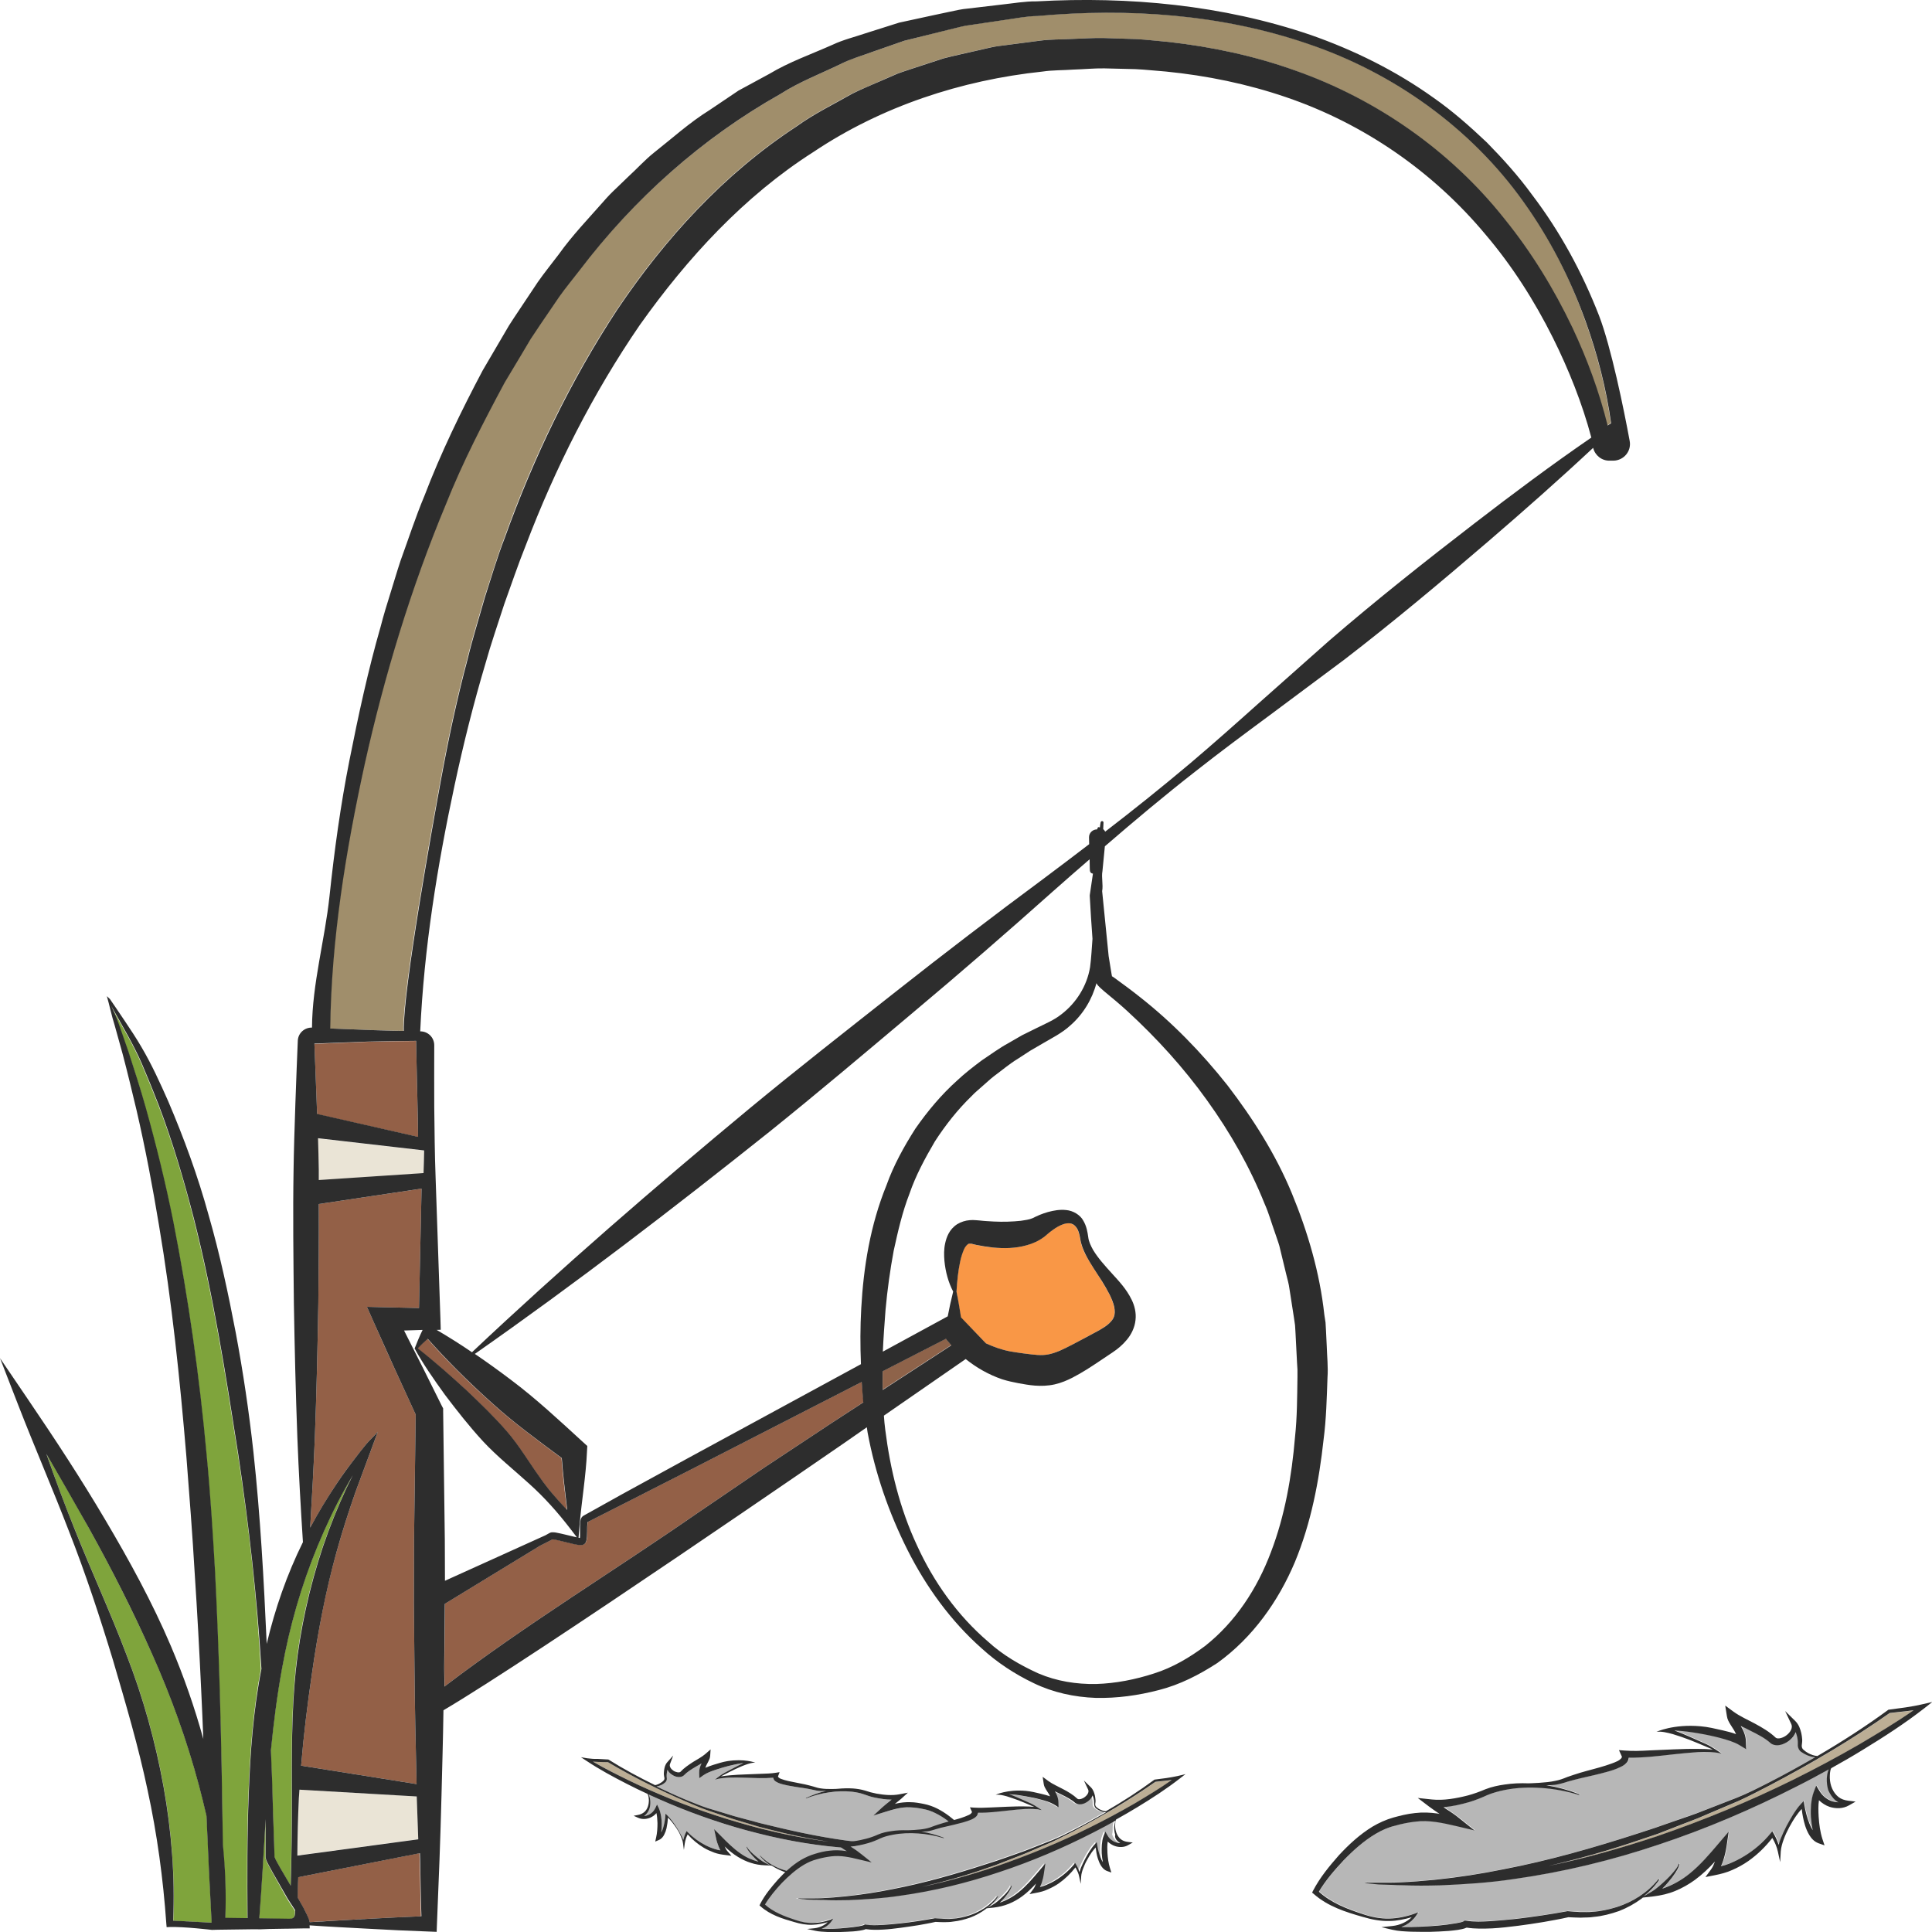 <?xml version="1.0" encoding="utf-8"?>
<!-- Generator: Adobe Illustrator 24.1.2, SVG Export Plug-In . SVG Version: 6.00 Build 0)  -->
<svg version="1.1" id="Layer_1" xmlns="http://www.w3.org/2000/svg" xmlns:xlink="http://www.w3.org/1999/xlink" x="0px" y="0px"
	 viewBox="0 0 128 128" style="enable-background:new 0 0 128 128;" xml:space="preserve">
<style type="text/css">
	.st0{fill:#B7B7B7;}
	.st1{fill:#BCAE95;}
	.st2{fill:#2D2D2D;}
	.st3{fill:#EAE4D6;}
	.st4{fill:#7FA43C;}
	.st5{fill:#936047;}
	.st6{fill:#EDBF7E;}
	.st7{fill:#F99746;}
	.st8{fill:#A08E6B;}
	.st9{fill:#8E634A;}
</style>
<g>
	<g>
		<path class="st0" d="M43.08,119.25c-0.02-0.12-0.04-0.25-0.11-0.36c0.46,0.21,0.92,0.41,1.39,0.61c1.91,0.8,3.88,1.47,5.89,1.97
			c2.01,0.51,4.06,0.85,6.13,0.98c1.03,0.08,2.07,0.06,3.11,0.03c0.52-0.03,1.03-0.06,1.55-0.12c0.14-0.01,0.27-0.03,0.41-0.04
			c0.14-0.01,0.27-0.02,0.41-0.04c0.12-0.01,0.24-0.03,0.36-0.05c0.06-0.01,0.12-0.02,0.18-0.03c0.06-0.02,0.12-0.01,0.19-0.06
			c-0.09,0.01-0.18,0.02-0.28,0.03c-0.08,0.01-0.15,0.01-0.23,0.02c-0.09,0.01-0.18,0.01-0.27,0.02c-0.06,0.01-0.11,0.01-0.17,0.01
			c-0.18,0.01-0.35,0.02-0.52,0.03c-0.48,0.02-0.97,0.01-1.45,0c-0.97-0.03-1.93-0.1-2.89-0.22c-1.92-0.22-3.82-0.61-5.7-1.07
			l-0.71-0.17l-0.7-0.19c-0.47-0.13-0.94-0.24-1.4-0.39l-1.39-0.42c-0.46-0.15-0.91-0.34-1.36-0.52c-0.68-0.28-1.35-0.59-2.02-0.91
			c0.12-0.02,0.23-0.06,0.34-0.11c0.08-0.04,0.15-0.09,0.22-0.15c0.08-0.06,0.13-0.17,0.12-0.27c-0.01-0.11-0.02-0.16-0.01-0.25
			c0-0.08,0.02-0.16,0.03-0.24c0.01-0.03,0.02-0.06,0.02-0.09c0.06,0.13,0.15,0.22,0.26,0.3c0.11,0.08,0.22,0.14,0.36,0.17
			c0.13,0.03,0.3,0.03,0.45-0.08l0,0l0.01-0.01c0.22-0.23,0.51-0.41,0.8-0.58c0.13-0.08,0.25-0.15,0.38-0.22
			c-0.1,0.19-0.17,0.41-0.16,0.65l0.01,0.33l0.28-0.2c0.2-0.14,0.5-0.26,0.78-0.35c0.29-0.1,0.58-0.18,0.87-0.26
			c0.29-0.07,0.59-0.14,0.89-0.18c0.03,0,0.07-0.01,0.1-0.01c-0.21,0.1-0.42,0.2-0.62,0.31l-0.66,0.35
			c-0.22,0.12-0.61,0.44-0.61,0.44c0.31-0.1,0.66-0.12,0.99-0.14c0.34-0.01,0.68,0,1.02,0.01c0.62,0.02,1.23,0.05,1.86,0
			c0.01,0.08,0.05,0.15,0.09,0.19c0.1,0.09,0.2,0.13,0.29,0.17c0.19,0.07,0.38,0.11,0.56,0.15c0.37,0.07,0.74,0.13,1.11,0.18
			c0.18,0.03,0.36,0.06,0.54,0.1c0.17,0.04,0.38,0.09,0.56,0.09c0.12,0,0.24,0,0.35-0.01c-0.46,0.11-0.91,0.27-1.33,0.47
			c-0.01,0-0.01,0.01-0.01,0.02c0,0.01,0.01,0.01,0.02,0.01c0.49-0.19,1-0.33,1.51-0.4c0.51-0.08,1.04-0.1,1.55-0.04
			c0.25,0.03,0.51,0.08,0.74,0.16c0.24,0.09,0.51,0.18,0.77,0.23c0.36,0.07,0.72,0.13,1.09,0.13c-0.04,0.03-0.08,0.06-0.12,0.1
			c-0.18,0.14-0.36,0.29-0.53,0.44l-0.56,0.52l0.73-0.23c0.58-0.18,1.12-0.35,1.7-0.32c0.29,0.01,0.57,0.05,0.86,0.11
			c0.29,0.05,0.55,0.14,0.81,0.27c0.52,0.25,0.99,0.61,1.43,1.01c0.41,0.37,0.82,0.79,1.13,1.23c-0.47,0.5-1.12,0.81-1.77,1.07
			c-0.34,0.15-0.69,0.24-1.06,0.27c-0.36,0.02-0.73-0.02-1.09-0.12l-0.16-0.04l0.1,0.13c0.12,0.16,0.29,0.28,0.47,0.36
			c0.06,0.03,0.12,0.05,0.19,0.07c-0.13,0.01-0.26,0.02-0.38,0.03c-0.25,0.02-0.51,0.02-0.77,0.03c-0.26,0-0.51,0-0.76-0.01
			l-0.38-0.03c-0.11-0.01-0.27-0.03-0.32-0.06l-0.05-0.03l-0.06,0.01c-0.32,0.08-0.68,0.09-1.03,0.09c-0.35,0.01-0.71,0-1.06-0.01
			c-0.71-0.03-1.42-0.08-2.12-0.15l-0.02,0l-0.02,0c-0.17,0.03-0.34,0.06-0.51,0.08c-0.17,0.01-0.35,0.04-0.52,0.03
			c-0.35,0.01-0.69-0.05-1.03-0.12c-0.67-0.17-1.32-0.51-1.8-1.02l0,0c-0.01-0.01-0.02-0.01-0.02,0c-0.01,0.01-0.01,0.02,0,0.02
			c0.19,0.25,0.44,0.46,0.7,0.64l-0.33-0.17c-0.24-0.12-0.46-0.29-0.67-0.47c-0.11-0.09-0.21-0.18-0.31-0.28
			c-0.09-0.1-0.19-0.2-0.25-0.32l0,0c0-0.01-0.01-0.01-0.02-0.01c-0.01,0-0.01,0.01-0.01,0.02c0.04,0.14,0.13,0.26,0.22,0.37
			c0.09,0.11,0.18,0.22,0.28,0.32c0.09,0.1,0.19,0.19,0.29,0.28c-0.42-0.11-0.83-0.29-1.18-0.54c-0.48-0.33-0.9-0.75-1.32-1.18
			l-0.44-0.44l0.13,0.6c0.04,0.2,0.1,0.39,0.18,0.58c0.03,0.08,0.07,0.16,0.11,0.23c-0.12-0.02-0.24-0.04-0.35-0.08
			c-0.23-0.07-0.45-0.16-0.66-0.27c-0.42-0.22-0.82-0.51-1.15-0.85l-0.08-0.08l-0.05,0.1c-0.08,0.16-0.13,0.32-0.17,0.49
			c-0.03-0.09-0.07-0.18-0.12-0.27c-0.08-0.17-0.18-0.33-0.27-0.48c-0.1-0.16-0.2-0.31-0.31-0.46c-0.11-0.15-0.23-0.29-0.37-0.43
			l-0.11-0.1l-0.01,0.15c-0.02,0.27-0.07,0.55-0.15,0.8c-0.03,0.1-0.07,0.2-0.12,0.29c0.02-0.19,0.03-0.38,0.03-0.57
			c0-0.17-0.02-0.34-0.04-0.51c-0.03-0.17-0.07-0.34-0.15-0.52l-0.12-0.25l-0.12,0.25c-0.09,0.19-0.25,0.35-0.45,0.44
			c-0.09,0.04-0.19,0.07-0.29,0.08c0.04-0.03,0.08-0.06,0.11-0.09c0.13-0.12,0.21-0.29,0.25-0.45
			C43.09,119.58,43.1,119.41,43.08,119.25z"/>
		<path class="st1" d="M40.28,116.75c1.67,0.99,3.41,1.85,5.19,2.62c0.45,0.19,0.89,0.39,1.35,0.55l1.38,0.47
			c0.46,0.16,0.93,0.29,1.39,0.43l0.7,0.21l0.71,0.18c1.29,0.34,2.6,0.61,3.92,0.81c-1.54-0.2-3.08-0.51-4.59-0.89
			c-1.99-0.52-3.95-1.16-5.86-1.93c-0.95-0.39-1.9-0.8-2.82-1.25c-0.8-0.39-1.61-0.8-2.38-1.25c0.1,0.01,0.21,0.01,0.31,0.02
			L40.28,116.75z"/>
		<path class="st2" d="M38.9,116.49l-0.41-0.07l0.35,0.23c0.87,0.58,1.78,1.07,2.7,1.54c0.45,0.23,0.9,0.45,1.36,0.66
			c0.07,0.12,0.08,0.27,0.09,0.4c0,0.16-0.02,0.31-0.07,0.45c-0.05,0.14-0.13,0.27-0.24,0.36c-0.11,0.09-0.24,0.15-0.39,0.18
			l-0.31,0.06l0.29,0.13c0.26,0.12,0.55,0.1,0.8,0c0.16-0.07,0.31-0.17,0.42-0.31c0.05,0.21,0.06,0.45,0.07,0.67
			c0,0.32-0.02,0.65-0.09,0.95l-0.06,0.27l0.25-0.11c0.18-0.08,0.28-0.22,0.35-0.36c0.07-0.14,0.12-0.28,0.15-0.42
			c0.05-0.23,0.08-0.46,0.09-0.7c0.09,0.09,0.18,0.18,0.26,0.28c0.11,0.14,0.22,0.29,0.32,0.44c0.1,0.15,0.19,0.31,0.26,0.48
			c0.07,0.16,0.14,0.33,0.16,0.5l0.06,0.44l0.06-0.44c0.03-0.2,0.1-0.41,0.19-0.59c0.31,0.35,0.67,0.65,1.07,0.89
			c0.22,0.13,0.45,0.23,0.69,0.32c0.24,0.09,0.5,0.13,0.75,0.16l0.39,0.05l-0.27-0.31c-0.07-0.08-0.13-0.19-0.18-0.31
			c0.27,0.26,0.56,0.5,0.89,0.7c0.27,0.16,0.55,0.3,0.85,0.39c0.3,0.1,0.61,0.15,0.92,0.16l0.45,0.02c0.02,0.01,0.03,0.02,0.05,0.03
			c0.3,0.19,0.63,0.34,0.98,0.45c0.35,0.09,0.71,0.16,1.07,0.16c0.18,0.02,0.36-0.01,0.54-0.01c0.17-0.01,0.34-0.04,0.52-0.06
			c0.35,0.06,0.7,0.09,1.05,0.12c0.36,0.03,0.71,0.06,1.07,0.08c0.36,0.02,0.72,0.03,1.08,0.03c0.35-0.01,0.69-0.03,1.05-0.11
			c0.15,0.05,0.25,0.05,0.37,0.07c0.13,0.01,0.26,0.01,0.39,0.02c0.26,0,0.52-0.01,0.78-0.02c0.26-0.01,0.52-0.03,0.77-0.06
			c0.26-0.03,0.51-0.06,0.78-0.14l0.45-0.14l-0.47-0.01c-0.29-0.01-0.6-0.11-0.82-0.3c0.3,0.06,0.61,0.1,0.92,0.09
			c0.38-0.01,0.75-0.12,1.1-0.25c0.69-0.25,1.42-0.54,1.97-1.11l0.06-0.06l-0.05-0.07c-0.34-0.55-0.75-0.97-1.19-1.4
			c-0.45-0.41-0.93-0.8-1.48-1.08c-0.27-0.14-0.59-0.25-0.88-0.31c-0.3-0.06-0.61-0.12-0.92-0.12c-0.31-0.01-0.63,0.02-0.93,0.09
			c-0.03,0.01-0.06,0.02-0.09,0.02c0.14-0.11,0.28-0.22,0.42-0.34l0.44-0.4l-0.58,0.11c-0.48,0.09-1.01,0.04-1.51-0.05
			c-0.26-0.05-0.49-0.11-0.75-0.2c-0.27-0.08-0.53-0.12-0.8-0.14c-0.33-0.02-0.67-0.01-0.99,0.02c-0.04,0.01-0.75,0.04-1.11-0.02
			c-0.18-0.02-0.34-0.07-0.53-0.13c-0.18-0.05-0.37-0.1-0.55-0.14c-0.37-0.08-0.73-0.14-1.09-0.22c-0.18-0.04-0.36-0.09-0.51-0.15
			c-0.08-0.03-0.21-0.12-0.18-0.17l0.1-0.27l-0.25,0.04c-0.32,0.05-0.66,0.06-1,0.07l-1.02,0.04c-0.34,0.01-0.69,0.03-1.03,0.06
			c-0.2,0.02-0.4,0.04-0.59,0.07c0.09-0.05,0.18-0.09,0.27-0.14c0.22-0.11,0.44-0.23,0.66-0.33c0.22-0.1,0.45-0.21,0.68-0.29
			c0.22-0.08,0.47-0.16,0.67-0.15c0,0-0.73-0.28-1.85-0.1c-0.31,0.05-0.61,0.15-0.91,0.24c-0.18,0.06-0.36,0.12-0.55,0.2
			c0.02-0.05,0.04-0.11,0.07-0.17l0.14-0.27c0.05-0.1,0.1-0.21,0.11-0.35l0.03-0.43l-0.33,0.29c-0.23,0.2-0.54,0.37-0.84,0.55
			c-0.29,0.19-0.58,0.38-0.83,0.65c-0.08,0.07-0.31,0.03-0.47-0.08c-0.16-0.11-0.28-0.28-0.22-0.44l0.21-0.56l-0.39,0.44
			c-0.15,0.17-0.18,0.34-0.21,0.52c-0.01,0.09-0.02,0.18-0.02,0.27c0,0.08,0.03,0.2,0.04,0.25c0.01,0.07-0.01,0.13-0.06,0.18
			c-0.05,0.06-0.12,0.11-0.19,0.15c-0.11,0.07-0.24,0.13-0.37,0.15c-1.05-0.51-2.09-1.07-3.08-1.69l-0.02-0.01l-0.02,0l-0.7-0.04
			C39.37,116.54,39.13,116.52,38.9,116.49z M43.05,119.75c0.04-0.17,0.05-0.33,0.03-0.5c-0.02-0.12-0.04-0.25-0.11-0.36
			c0.46,0.21,0.92,0.41,1.39,0.61c1.91,0.8,3.88,1.47,5.89,1.97c2.01,0.51,4.06,0.85,6.13,0.98c1.03,0.08,2.07,0.06,3.11,0.03
			c0.52-0.03,1.03-0.06,1.55-0.12c0.14-0.01,0.27-0.03,0.41-0.04c0.14-0.01,0.27-0.02,0.41-0.04c0.12-0.01,0.24-0.03,0.36-0.05
			c0.06-0.01,0.12-0.02,0.18-0.03c0.06-0.02,0.12-0.01,0.19-0.06c-0.09,0.01-0.18,0.02-0.28,0.03c-0.08,0.01-0.15,0.01-0.23,0.02
			c-0.09,0.01-0.18,0.01-0.27,0.02c-0.06,0.01-0.11,0.01-0.17,0.01c-0.18,0.01-0.35,0.02-0.52,0.03c-0.48,0.02-0.97,0.01-1.45,0
			c-0.97-0.03-1.93-0.1-2.89-0.22c-1.92-0.22-3.82-0.61-5.7-1.07l-0.71-0.17l-0.7-0.19c-0.47-0.13-0.94-0.24-1.4-0.39l-1.39-0.42
			c-0.46-0.15-0.91-0.34-1.36-0.52c-0.68-0.28-1.35-0.59-2.02-0.91c0.12-0.02,0.23-0.06,0.34-0.11c0.08-0.04,0.15-0.09,0.22-0.15
			c0.08-0.06,0.13-0.17,0.12-0.27c-0.01-0.11-0.02-0.16-0.01-0.25c0-0.08,0.02-0.16,0.03-0.24c0.01-0.03,0.02-0.06,0.02-0.09
			c0.06,0.13,0.15,0.22,0.26,0.3c0.11,0.08,0.22,0.14,0.36,0.17c0.13,0.03,0.3,0.03,0.45-0.08l0,0l0.01-0.01
			c0.22-0.23,0.51-0.41,0.8-0.58c0.13-0.08,0.25-0.15,0.38-0.22c-0.1,0.19-0.17,0.41-0.16,0.65l0.01,0.33l0.28-0.2
			c0.2-0.14,0.5-0.26,0.78-0.35c0.29-0.1,0.58-0.18,0.87-0.26c0.29-0.07,0.59-0.14,0.89-0.18c0.03,0,0.07-0.01,0.1-0.01
			c-0.21,0.1-0.42,0.2-0.62,0.31l-0.66,0.35c-0.22,0.12-0.61,0.44-0.61,0.44c0.31-0.1,0.66-0.12,0.99-0.14
			c0.34-0.01,0.68,0,1.02,0.01c0.62,0.02,1.23,0.05,1.86,0c0.01,0.08,0.05,0.15,0.09,0.19c0.1,0.09,0.2,0.13,0.29,0.17
			c0.19,0.07,0.38,0.11,0.56,0.15c0.37,0.07,0.74,0.13,1.11,0.18c0.18,0.03,0.36,0.06,0.54,0.1c0.17,0.04,0.38,0.09,0.56,0.09
			c0.12,0,0.24,0,0.35-0.01c-0.46,0.11-0.91,0.27-1.33,0.47c-0.01,0-0.01,0.01-0.01,0.02c0,0.01,0.01,0.01,0.02,0.01
			c0.49-0.19,1-0.33,1.51-0.4c0.51-0.08,1.04-0.1,1.55-0.04c0.25,0.03,0.51,0.08,0.74,0.16c0.24,0.09,0.51,0.18,0.77,0.23
			c0.36,0.07,0.72,0.13,1.09,0.13c-0.04,0.03-0.08,0.06-0.12,0.1c-0.18,0.14-0.36,0.29-0.53,0.44l-0.56,0.52l0.73-0.23
			c0.58-0.18,1.12-0.35,1.7-0.32c0.29,0.01,0.57,0.05,0.86,0.11c0.29,0.05,0.55,0.14,0.81,0.27c0.52,0.25,0.99,0.61,1.43,1.01
			c0.41,0.37,0.82,0.79,1.13,1.23c-0.47,0.5-1.12,0.81-1.77,1.07c-0.34,0.15-0.69,0.24-1.06,0.27c-0.36,0.02-0.73-0.02-1.09-0.12
			l-0.16-0.04l0.1,0.13c0.12,0.16,0.29,0.28,0.47,0.36c0.06,0.03,0.12,0.05,0.19,0.07c-0.13,0.01-0.26,0.02-0.38,0.03
			c-0.25,0.02-0.51,0.02-0.77,0.03c-0.26,0-0.51,0-0.76-0.01l-0.38-0.03c-0.11-0.01-0.27-0.03-0.32-0.06l-0.05-0.03l-0.06,0.01
			c-0.32,0.08-0.68,0.09-1.03,0.09c-0.35,0.01-0.71,0-1.06-0.01c-0.71-0.03-1.42-0.08-2.12-0.15l-0.02,0l-0.02,0
			c-0.17,0.03-0.34,0.06-0.51,0.08c-0.17,0.01-0.35,0.04-0.52,0.03c-0.35,0.01-0.69-0.05-1.03-0.12c-0.67-0.17-1.32-0.51-1.8-1.02
			l0,0c-0.01-0.01-0.02-0.01-0.02,0c-0.01,0.01-0.01,0.02,0,0.02c0.19,0.25,0.44,0.46,0.7,0.64l-0.33-0.17
			c-0.24-0.12-0.46-0.29-0.67-0.47c-0.11-0.09-0.21-0.18-0.31-0.28c-0.09-0.1-0.19-0.2-0.25-0.32l0,0c0-0.01-0.01-0.01-0.02-0.01
			c-0.01,0-0.01,0.01-0.01,0.02c0.04,0.14,0.13,0.26,0.22,0.37c0.09,0.11,0.18,0.22,0.28,0.32c0.09,0.1,0.19,0.19,0.29,0.28
			c-0.42-0.11-0.83-0.29-1.18-0.54c-0.48-0.33-0.9-0.75-1.32-1.18l-0.44-0.44l0.13,0.6c0.04,0.2,0.1,0.39,0.18,0.58
			c0.03,0.08,0.07,0.16,0.11,0.23c-0.12-0.02-0.24-0.04-0.35-0.08c-0.23-0.07-0.45-0.16-0.66-0.27c-0.42-0.22-0.82-0.51-1.15-0.85
			l-0.08-0.08l-0.05,0.1c-0.08,0.16-0.13,0.32-0.17,0.49c-0.03-0.09-0.07-0.18-0.12-0.27c-0.08-0.17-0.18-0.33-0.27-0.48
			c-0.1-0.16-0.2-0.31-0.31-0.46c-0.11-0.15-0.23-0.29-0.37-0.43l-0.11-0.1l-0.01,0.15c-0.02,0.27-0.07,0.55-0.15,0.8
			c-0.03,0.1-0.07,0.2-0.12,0.29c0.02-0.19,0.03-0.38,0.03-0.57c0-0.17-0.02-0.34-0.04-0.51c-0.03-0.17-0.07-0.34-0.15-0.52
			l-0.12-0.25l-0.12,0.25c-0.09,0.19-0.25,0.35-0.45,0.44c-0.09,0.04-0.19,0.07-0.29,0.08c0.04-0.03,0.08-0.06,0.11-0.09
			C42.93,120.08,43.01,119.91,43.05,119.75z M39.28,116.71c0.1,0.01,0.21,0.01,0.31,0.02l0.69,0.02c1.67,0.99,3.41,1.85,5.19,2.62
			c0.45,0.19,0.89,0.39,1.35,0.55l1.38,0.47c0.46,0.16,0.93,0.29,1.39,0.43l0.7,0.21l0.71,0.18c1.29,0.34,2.6,0.61,3.92,0.81
			c-1.54-0.2-3.08-0.51-4.59-0.89c-1.99-0.52-3.95-1.16-5.86-1.93c-0.95-0.39-1.9-0.8-2.82-1.25
			C40.85,117.56,40.05,117.16,39.28,116.71z"/>
	</g>
	<g>
		<path class="st3" d="M27.61,119.02l-7.77-0.45c-0.01,0.18-0.03,0.37-0.04,0.55c-0.06,1.27-0.09,2.54-0.1,3.81l8.01-1.08
			C27.69,121.18,27.63,119.7,27.61,119.02z"/>
		<path class="st4" d="M15.76,96.34c-0.82-5.22-1.63-10.46-2.93-15.57c-0.65-2.55-1.4-5.09-2.34-7.55
			c-0.25-0.61-0.48-1.23-0.74-1.84c-0.25-0.61-0.5-1.22-0.8-1.8c-0.29-0.59-0.62-1.17-0.94-1.74l-0.49-0.87l-0.17-0.31
			c0.18,0.41,0.36,0.79,0.5,1.19l0.64,1.84c0.41,1.23,0.81,2.47,1.15,3.72c0.7,2.5,1.32,5.03,1.83,7.57
			c1.01,5.1,1.73,10.25,2.2,15.42c0.25,2.58,0.41,5.17,0.56,7.76c0.13,2.59,0.23,5.18,0.31,7.77c0.11,3.44,0.17,6.88,0.21,10.32
			c0.16,1.59,0.22,3.2,0.16,4.83l1.47,0.02c-0.02-2.73-0.03-5.47,0.08-8.21c0.1-2.76,0.3-5.54,0.82-8.29
			C17.02,105.81,16.48,101.06,15.76,96.34z"/>
		<path class="st4" d="M13.19,118.3c-0.8-2.99-1.85-5.9-3.11-8.72c-1.26-2.82-2.66-5.59-4.17-8.31c-0.92-1.65-1.87-3.3-2.83-4.94
			c0.58,1.67,1.2,3.34,1.87,4.98c1.11,2.79,2.38,5.53,3.45,8.36c1.1,2.82,1.91,5.75,2.45,8.74c0.52,2.92,0.75,5.89,0.63,8.85
			l2.55,0.12c-0.13-2.36-0.24-4.71-0.34-7.07C13.53,119.64,13.37,118.96,13.19,118.3z"/>
		<path class="st4" d="M22.95,98.58c0.13-0.27,0.27-0.55,0.41-0.83c-0.17,0.29-0.34,0.58-0.5,0.87c-0.69,1.24-1.29,2.52-1.83,3.82
			c-1.08,2.6-1.85,5.31-2.35,8.08c-0.33,1.79-0.56,3.61-0.74,5.44c0.05,1.37,0.1,2.74,0.14,4.12l0.07,1.99l0.03,0.96
			c0,0,0.01,0.03,0.02,0.04l0.04,0.1l0.11,0.21l0.24,0.43l0.66,1.12c0.06-1.94,0.08-3.88,0.08-5.82c-0.01-2.78-0.03-5.59,0.24-8.38
			c0.29-2.79,0.91-5.56,1.8-8.23C21.83,101.16,22.36,99.85,22.95,98.58z"/>
		<path class="st4" d="M18.07,124.1l-0.24-0.44l-0.12-0.23l-0.06-0.13c-0.02-0.05-0.04-0.08-0.06-0.22l0-1l0-1.54
			c-0.13,2.18-0.26,4.37-0.42,6.57l1.99,0.03c0.39-0.01,0.37-0.2,0.38-0.54l-0.49-0.75L18.07,124.1z"/>
		<path class="st5" d="M23.58,96.54c0.23-0.29,0.43-0.55,0.68-0.86c0.27-0.32,0.57-0.57,0.77-0.82l-1.47,3.97
			c-0.46,1.31-0.88,2.62-1.25,3.95c-0.75,2.65-1.25,5.35-1.64,8.08c-0.3,2.02-0.55,4.06-0.72,6.12l7.65,1.22
			c-0.06-2.57-0.12-5.13-0.14-7.7l-0.04-4.24l0.01-4.24l0.11-8.3c-0.92-1.99-1.83-3.98-2.72-5.99l-0.51-1.15l1.22,0.03l2.23,0.05
			l0.17-7.91l-6.81,1.02c0.01,2.2-0.01,4.39-0.03,6.59c-0.05,2.96-0.12,5.91-0.23,8.87c-0.08,1.99-0.19,3.99-0.31,5.98
			c0.54-1,1.13-1.97,1.76-2.92C22.71,97.69,23.14,97.11,23.58,96.54z"/>
		<path class="st6" d="M19.75,127.12c0,0.01,0,0.01,0,0.02h0.01c0,0,0,0,0-0.01C19.75,127.12,19.75,127.12,19.75,127.12z"/>
		<path class="st5" d="M27.7,75.33c0.01-0.43-0.11-4.9-0.13-6.36c-1.26,0.01-1.95,0.02-3.21,0.05l-3.53,0.14
			c0.06,1.55,0.12,3.11,0.18,4.66L27.7,75.33z"/>
		<path class="st3" d="M21.11,77.5c0,0.23,0,0.46,0,0.69l6.94-0.46c0.02-0.5,0.03-1,0.04-1.5l-7.03-0.81
			C21.09,76.11,21.11,76.8,21.11,77.5z"/>
		<path class="st5" d="M30.88,92.1c0.96,0.91,1.89,1.81,2.7,2.75c0.81,0.94,1.43,1.99,2.17,3.03c0.54,0.76,1.15,1.48,1.81,2.16
			c-0.13-1.15-0.28-2.29-0.36-3.44c-1.59-1.18-3.18-2.34-4.65-3.67c-0.77-0.7-1.54-1.41-2.28-2.16c-0.67-0.66-1.32-1.36-1.95-2.07
			c-0.21,0.19-0.43,0.39-0.68,0.63C28.87,90.28,29.89,91.19,30.88,92.1z"/>
		<path class="st7" d="M64.88,88.55L65.31,89c0.52,0.24,1.06,0.43,1.59,0.53c0.52,0.09,1.3,0.2,1.83,0.24
			c0.55,0.03,0.89-0.03,1.47-0.28c0.55-0.23,1.14-0.56,1.73-0.88l0.89-0.48c0.24-0.14,0.47-0.28,0.64-0.44
			c0.33-0.31,0.45-0.56,0.35-1.11c-0.12-0.53-0.45-1.12-0.8-1.68c-0.35-0.57-0.75-1.14-1.09-1.77c-0.17-0.32-0.3-0.67-0.36-1.05
			c-0.05-0.32-0.13-0.61-0.3-0.81c-0.31-0.39-0.86-0.22-1.35,0.1c-0.12,0.08-0.24,0.17-0.36,0.26l-0.17,0.14
			c-0.06,0.05-0.08,0.09-0.2,0.17c-0.38,0.28-0.77,0.44-1.16,0.56c-0.77,0.22-1.53,0.22-2.26,0.15c-0.36-0.03-0.72-0.09-1.08-0.17
			c-0.21-0.04-0.29-0.07-0.35-0.08c-0.07-0.01-0.1-0.01-0.14,0c-0.07,0.01-0.23,0.14-0.33,0.37c-0.11,0.24-0.2,0.53-0.26,0.83
			c-0.12,0.62-0.2,1.28-0.24,1.98c0.12,0.56,0.21,1.13,0.29,1.71l0.02,0.02L64.88,88.55z"/>
		<path class="st8" d="M100.91,13.32c-3.49-4.87-8.6-8.53-14.3-10.45C80.9,0.93,74.73,0.51,68.75,1.05
			c-0.75,0.01-1.49,0.17-2.24,0.27l-2.23,0.33c-0.37,0.04-0.74,0.14-1.1,0.23l-1.09,0.27L59.91,2.7l-2.12,0.74
			c-0.7,0.26-1.43,0.45-2.09,0.8c-1.34,0.65-2.74,1.18-4,1.99C46.51,9.15,42,13.18,38.37,17.91c-0.45,0.59-0.93,1.17-1.36,1.77
			l-1.26,1.85c-0.21,0.31-0.42,0.61-0.62,0.93l-0.57,0.96l-1.15,1.92c-1.41,2.64-2.79,5.3-3.9,8.08c-2.3,5.53-4.06,11.3-5.37,17.18
			c-1.26,5.77-2.22,11.63-2.29,17.54l2.87,0.11c0.72,0.02,0.92,0.03,2,0.05c-0.05-2.75,1.94-13.74,2.44-16.49
			c0.5-2.74,1.08-5.48,1.8-8.18c0.33-1.36,0.75-2.69,1.13-4.04c0.44-1.33,0.83-2.67,1.33-3.98c1.89-5.27,4.34-10.38,7.45-15.1
			c3.15-4.68,7.06-8.99,11.87-12.13c1.16-0.84,2.46-1.48,3.71-2.18c0.64-0.32,1.32-0.58,1.97-0.88l0.99-0.43
			c0.33-0.13,0.68-0.23,1.02-0.35l2.05-0.67c0.7-0.18,1.4-0.33,2.1-0.49l1.05-0.24c0.35-0.08,0.71-0.1,1.06-0.16l2.14-0.28
			c0.71-0.1,1.43-0.08,2.15-0.12c0.72-0.02,1.43-0.08,2.15-0.06l2.14,0.07c0.71,0.04,1.43,0.13,2.14,0.19
			c2.84,0.32,5.67,0.92,8.37,1.89c5.42,1.92,10.31,5.34,13.86,9.82c1.8,2.21,3.29,4.66,4.51,7.22c0.99,2.09,1.77,4.24,2.33,6.48
			c0.08-0.06,0.16-0.11,0.24-0.17c-0.32-2.29-0.91-4.59-1.7-6.78C104.03,18.44,102.67,15.75,100.91,13.32z"/>
		<path class="st5" d="M57.1,91.55l-11.23,5.76l-4.42,2.25l-2.21,1.12l-0.28,0.14l-0.02,0.01c0,0.01-0.01,0.02-0.01,0.04
			c-0.02,0.17-0.02,0.38-0.02,0.58l-0.01,0.32c-0.01,0.12,0,0.21-0.08,0.4c-0.01,0.02-0.03,0.06-0.06,0.09
			c-0.05,0.05-0.1,0.07-0.13,0.08c-0.07,0.02-0.11,0.02-0.15,0.02c-0.07,0-0.13-0.01-0.19-0.02c-0.11-0.02-0.22-0.04-0.32-0.06
			c-0.41-0.09-0.81-0.21-1.19-0.28c-0.05-0.02-0.15-0.02-0.17-0.02l-0.27,0.14l-0.55,0.28l-6.31,3.85l-0.04,4.24
			c0,0.61,0.02,0.63,0.01,1.24c5.5-4.18,11.09-7.56,16.76-11.49l4.42-3.01l4.46-2.95l2.13-1.39l-0.01-0.04
			C57.16,92.43,57.13,91.99,57.1,91.55z"/>
		<path class="st5" d="M19.75,124.37c0,0-0.04,0.79-0.03,1.36l0.38,0.67c0.08,0.15,0.16,0.3,0.23,0.46
			c0.04,0.08,0.07,0.16,0.11,0.25c0.02,0.08,0.06,0.13,0.07,0.24c1.28-0.09,2.56-0.15,3.84-0.22c1.18-0.07,2.36-0.12,3.54-0.17
			c-0.05-1.17-0.05-3.01-0.1-4.18L19.75,124.37z"/>
		<path class="st9" d="M62.75,88.8l-0.08-0.11l-4.19,2.15c-0.01,0.41,0,0.82,0,1.23l4.55-2.96C62.94,89.01,62.84,88.91,62.75,88.8z"
			/>
		<path class="st2" d="M105.94,20.91c-1.11-2.85-2.58-5.57-4.44-8.01c-0.9-1.24-1.93-2.38-3-3.47c-1.11-1.05-2.26-2.07-3.52-2.95
			c-2.5-1.79-5.27-3.16-8.16-4.17C81,0.33,74.79-0.25,68.68,0.09c-0.77-0.01-1.53,0.13-2.29,0.21l-2.29,0.27
			c-0.38,0.03-0.76,0.12-1.14,0.2l-1.13,0.24L59.57,1.5l-2.21,0.7c-0.73,0.25-1.49,0.43-2.19,0.76c-1.41,0.63-2.88,1.14-4.21,1.94
			L48.93,6L47,7.3c-1.32,0.82-2.46,1.86-3.68,2.82c-0.6,0.48-1.12,1.06-1.69,1.58l-0.83,0.8c-0.28,0.26-0.55,0.54-0.8,0.83
			c-1.02,1.16-2.09,2.27-2.98,3.52c-0.46,0.61-0.95,1.21-1.39,1.84l-1.28,1.92c-0.21,0.32-0.43,0.64-0.63,0.96l-0.58,0.99
			l-1.16,1.98c-1.43,2.7-2.77,5.46-3.86,8.31c-0.59,1.41-1.06,2.86-1.58,4.29c-0.24,0.72-0.45,1.45-0.68,2.18
			c-0.23,0.73-0.45,1.45-0.64,2.19c-0.84,2.92-1.48,5.9-2.07,8.87c-0.59,2.98-1,5.98-1.32,9c-0.31,2.9-1.14,5.78-1.16,8.7
			c-0.5-0.01-0.92,0.37-0.94,0.87c-0.08,1.88-0.25,6.25-0.28,8.53c-0.05,2.96-0.01,5.91,0.02,8.87c0.05,2.96,0.12,5.91,0.23,8.87
			c0.09,2.32,0.22,4.63,0.37,6.95c-1.06,2.14-1.85,4.42-2.4,6.74c-0.19-4.24-0.42-8.48-0.88-12.71c-0.29-2.65-0.68-5.28-1.17-7.9
			c-0.5-2.62-1.06-5.23-1.8-7.8c-0.71-2.58-1.63-5.09-2.68-7.55c-0.54-1.22-1.09-2.43-1.78-3.6c-0.34-0.58-0.71-1.14-1.08-1.69
			l-0.56-0.83l-0.28-0.41l-0.15-0.22C7.22,66.12,7.13,66.05,7.08,66c0.17,0.58,0.31,1.28,0.52,1.94l0.52,1.87
			c0.33,1.25,0.63,2.5,0.93,3.76c0.58,2.51,1.06,5.05,1.48,7.59c0.86,5.08,1.39,10.22,1.82,15.36c0.2,2.57,0.4,5.14,0.55,7.72
			c0.17,2.58,0.31,5.16,0.43,7.74c0.05,1.08,0.1,2.16,0.14,3.23c-0.58-2.1-1.3-4.16-2.15-6.16c-1.24-2.91-2.76-5.68-4.36-8.38
			c-1.6-2.71-3.32-5.33-5.08-7.92L0,89.98l1.2,3.09c1.09,2.81,2.29,5.57,3.37,8.38c1.1,2.8,2.04,5.66,2.91,8.52
			c0.84,2.87,1.69,5.73,2.3,8.64c0.63,2.91,1.03,5.86,1.24,8.85l0.02,0.22l0.2-0.01c0.95-0.03,2.8,0.19,2.8,0.19l0.38-0.01
			l2.22-0.03l0.1,0c0.35,0.01,0.72,0,1.08-0.02l1.21-0.02c0.03,0,0.06,0,0.09,0l1.07-0.02l0.33,0l-0.01-0.2
			c1.28,0.09,2.55,0.15,3.83,0.22c1.36,0.08,2.72,0.14,4.09,0.19l0.5,0.02l0.02-0.54c0.12-2.83,0.23-5.66,0.3-8.48
			c0.05-2.12,0.1-3.53,0.13-5.66c6-3.53,26.57-17.72,26.57-17.72l1.48-1.03l0.05,0.34c0.5,2.71,1.41,5.33,2.64,7.78
			c1.23,2.44,2.86,4.71,4.93,6.54c1.02,0.93,2.19,1.7,3.45,2.3c1.26,0.61,2.68,0.92,4.1,0.97c1.4,0.03,2.8-0.16,4.18-0.52
			c1.38-0.35,2.67-1.01,3.87-1.79c2.34-1.68,4.05-4.1,5.14-6.69c1.08-2.61,1.6-5.37,1.9-8.11c0.18-1.37,0.21-2.75,0.26-4.12
			c0.05-0.68-0.03-1.39-0.05-2.08l-0.05-1.04l-0.03-0.52l-0.08-0.52c-0.3-2.78-1.1-5.49-2.16-8.06c-1.07-2.58-2.58-4.95-4.26-7.14
			c-1.72-2.17-3.66-4.17-5.83-5.87c-0.54-0.43-1.1-0.84-1.65-1.24l-0.1-0.07l-0.05-0.04c-0.01-0.01,0,0,0,0
			c0.01,0.02-0.03,0.05,0,0.09c-0.02-0.1-0.06-0.29-0.08-0.44l-0.16-0.99l-0.43-4.3c0.08-0.43-0.06-0.9,0.02-1.33l0,0l0.16-1.64
			c1.97-1.7,3.96-3.37,6.01-4.97c1.61-1.27,3.27-2.5,4.92-3.72l4.95-3.69c3.26-2.51,6.41-5.15,9.53-7.83
			c2.35-2.02,4.67-4.07,6.94-6.19c0,0,0,0,0,0c0.12,0.5,0.57,0.86,1.09,0.85l0.25,0c0.69-0.01,1.21-0.63,1.08-1.31
			C107.58,27.09,106.74,22.99,105.94,20.91z M24.36,69.01c1.26-0.03,1.95-0.04,3.21-0.05c0.02,1.46,0.14,5.93,0.13,6.36l-6.69-1.52
			c-0.06-1.55-0.12-3.11-0.18-4.66L24.36,69.01z M28.06,77.72l-6.94,0.46c0-0.23,0-0.46,0-0.69c-0.01-0.69-0.03-1.39-0.05-2.08
			l7.03,0.81C28.09,76.72,28.08,77.22,28.06,77.72z M28.34,88.7c0.63,0.71,1.28,1.4,1.95,2.07c0.74,0.74,1.5,1.46,2.28,2.16
			c1.46,1.33,3.06,2.49,4.65,3.67c0.08,1.15,0.23,2.29,0.36,3.44c-0.66-0.68-1.28-1.4-1.81-2.16c-0.74-1.03-1.36-2.09-2.17-3.03
			c-0.81-0.94-1.74-1.84-2.7-2.75c-0.99-0.91-2.01-1.82-3.22-2.77C27.91,89.09,28.13,88.89,28.34,88.7z M20.86,95.23
			c0.11-2.96,0.18-5.91,0.23-8.87c0.02-2.2,0.04-4.39,0.03-6.59l6.81-1.02l-0.17,7.91l-2.23-0.05l-1.22-0.03l0.51,1.15
			c0.89,2,1.8,4,2.72,5.99l-0.11,8.3l-0.01,4.24l0.04,4.24c0.02,2.57,0.08,5.13,0.14,7.7l-7.65-1.22c0.17-2.05,0.42-4.09,0.72-6.12
			c0.39-2.73,0.9-5.43,1.64-8.08c0.37-1.33,0.79-2.64,1.25-3.95l1.47-3.97c-0.2,0.25-0.5,0.5-0.77,0.82
			c-0.26,0.31-0.45,0.57-0.68,0.86c-0.44,0.57-0.87,1.15-1.27,1.75c-0.63,0.94-1.22,1.91-1.76,2.92
			C20.67,99.22,20.78,97.22,20.86,95.23z M11.47,127.25c0.13-2.95-0.11-5.93-0.63-8.85c-0.54-2.99-1.35-5.92-2.45-8.74
			c-1.07-2.83-2.34-5.57-3.45-8.36C4.28,99.66,3.66,98,3.07,96.32c0.95,1.64,1.9,3.29,2.83,4.94c1.51,2.72,2.92,5.49,4.17,8.31
			c1.26,2.82,2.31,5.73,3.11,8.72c0.18,0.67,0.34,1.34,0.5,2.02c0.1,2.35,0.21,4.71,0.34,7.07L11.47,127.25z M16.48,118.87
			c-0.11,2.75-0.1,5.48-0.08,8.21l-1.47-0.02c0.06-1.63,0-3.23-0.16-4.83c-0.05-3.44-0.11-6.88-0.21-10.32
			c-0.08-2.59-0.18-5.18-0.31-7.77c-0.15-2.59-0.31-5.18-0.56-7.76c-0.47-5.17-1.2-10.32-2.2-15.42c-0.51-2.55-1.13-5.07-1.83-7.57
			c-0.35-1.25-0.75-2.49-1.15-3.72l-0.64-1.84c-0.14-0.4-0.32-0.78-0.5-1.19l0.17,0.31l0.49,0.87c0.33,0.58,0.65,1.16,0.94,1.74
			c0.3,0.58,0.55,1.19,0.8,1.8c0.26,0.61,0.49,1.22,0.74,1.84c0.94,2.47,1.68,5,2.34,7.55c1.3,5.11,2.11,10.34,2.93,15.57
			c0.71,4.72,1.25,9.47,1.54,14.25C16.78,113.33,16.58,116.11,16.48,118.87z M19.17,127.12l-1.99-0.03
			c0.17-2.19,0.29-4.38,0.42-6.57l0,1.54l0,1c0.02,0.14,0.04,0.17,0.06,0.22l0.06,0.13l0.12,0.23l0.24,0.44l0.99,1.73l0.49,0.75
			C19.54,126.93,19.55,127.12,19.17,127.12z M19.34,119.11c0,1.94-0.02,3.88-0.08,5.82l-0.66-1.12l-0.24-0.43l-0.11-0.21l-0.04-0.1
			c-0.01-0.01-0.01-0.04-0.02-0.04l-0.03-0.96l-0.07-1.99c-0.03-1.37-0.08-2.75-0.14-4.12c0.18-1.83,0.41-3.64,0.74-5.44
			c0.5-2.77,1.27-5.47,2.35-8.08c0.54-1.3,1.14-2.58,1.83-3.82c0.16-0.29,0.33-0.58,0.5-0.87c-0.14,0.28-0.28,0.56-0.41,0.83
			c-0.59,1.27-1.12,2.58-1.57,3.91c-0.89,2.67-1.5,5.44-1.8,8.23C19.31,113.52,19.33,116.32,19.34,119.11z M19.8,119.12
			c0.01-0.18,0.03-0.37,0.04-0.55l7.77,0.45c0.02,0.68,0.08,2.16,0.1,2.84l-8.01,1.08C19.71,121.66,19.74,120.39,19.8,119.12z
			 M19.75,127.13c0-0.01,0-0.01,0-0.02C19.75,127.12,19.75,127.12,19.75,127.13C19.75,127.13,19.76,127.13,19.75,127.13
			L19.75,127.13z M24.36,127.13c-1.28,0.07-2.56,0.14-3.84,0.22c-0.02-0.12-0.05-0.17-0.07-0.24c-0.04-0.09-0.07-0.17-0.11-0.25
			c-0.08-0.16-0.15-0.31-0.23-0.46l-0.38-0.67c-0.01-0.57,0.03-1.36,0.03-1.36l8.06-1.59c0.04,1.17,0.05,3.01,0.1,4.18
			C26.72,127.01,25.54,127.06,24.36,127.13z M29.36,93.52l0-0.21l-0.09-0.17c-0.82-1.67-1.66-3.33-2.5-4.99L28,88.11
			c-0.22,0.44-0.39,0.88-0.53,1.23c0.54,1,1.26,2.03,2.01,3.07c0.78,1.03,1.6,2.08,2.53,3.09c0.93,1,2.06,1.9,3.06,2.81
			c1.01,0.91,1.88,1.89,2.69,2.94l0.46,0.6c-0.05-0.01-0.1-0.02-0.15-0.03c-0.4-0.09-0.79-0.2-1.22-0.28
			c-0.05-0.01-0.11-0.02-0.18-0.02c-0.06,0-0.15-0.02-0.27,0.05l-0.27,0.15l-6.65,3.01l-0.01-2.73L29.36,93.52z M55.08,94.29
			l-4.46,2.95l-4.42,3.01c-5.67,3.93-11.26,7.31-16.76,11.49c0.01-0.61-0.01-0.63-0.01-1.24l0.04-4.24l6.31-3.85l0.55-0.28
			l0.27-0.14c0.02,0,0.12,0,0.17,0.02c0.38,0.07,0.78,0.19,1.19,0.28c0.1,0.02,0.21,0.05,0.32,0.06c0.06,0.01,0.12,0.02,0.19,0.02
			c0.04,0,0.08,0,0.15-0.02c0.03-0.01,0.08-0.03,0.13-0.08c0.03-0.03,0.05-0.07,0.06-0.09c0.08-0.19,0.06-0.28,0.08-0.4l0.01-0.32
			c0-0.2,0-0.41,0.02-0.58c0-0.01,0-0.03,0.01-0.04l0.02-0.01l0.28-0.14l2.21-1.12l4.42-2.25l11.23-5.76
			c0.03,0.44,0.06,0.87,0.1,1.31l0.01,0.04L55.08,94.29z M57.06,86.68c-0.07,1.24-0.07,2.47-0.02,3.7l-11.52,6.26l-4.35,2.38
			L39,100.23l-0.27,0.15l-0.07,0.04l-0.02,0.01c-0.03,0.02-0.05,0.04-0.07,0.06c-0.03,0.03-0.05,0.07-0.06,0.09
			c-0.05,0.1-0.05,0.16-0.06,0.23c-0.03,0.24-0.02,0.44-0.02,0.65l0,0.3c0,0.04-0.01,0.09-0.01,0.13c-0.02,0-0.03,0-0.05,0
			c-0.01,0-0.03-0.01-0.04-0.01l0.07-0.86c0.14-1.62,0.42-3.24,0.49-4.86l0.02-0.36l-0.33-0.3c-1.54-1.41-3.07-2.84-4.74-4.09
			c-0.78-0.59-1.57-1.16-2.38-1.71c6.69-4.68,13.15-9.64,19.52-14.72c3.21-2.58,6.34-5.23,9.49-7.88c3.15-2.64,6.26-5.34,9.33-8.08
			c0.79-0.7,1.59-1.4,2.39-2.09l0.01,0.58c0,0.24,0.03,0.34,0.21,0.37c-0.07,0.48-0.14,0.96-0.21,1.43l0,0.02l0,0.05
			c0.05,0.94,0.11,1.88,0.18,2.82c-0.05,0.63-0.08,1.29-0.16,1.88c-0.21,1.26-0.93,2.38-1.9,3.12c-0.49,0.39-1.04,0.61-1.68,0.93
			l-0.93,0.46l-0.9,0.52c-0.61,0.33-1.17,0.75-1.76,1.14c-0.56,0.42-1.12,0.85-1.63,1.33c-1.05,0.94-1.96,2.03-2.77,3.19
			c-0.76,1.19-1.45,2.44-1.92,3.76C57.66,81.16,57.21,83.94,57.06,86.68z M58.48,90.85l4.19-2.15l0.08,0.11
			c0.09,0.11,0.19,0.21,0.28,0.32l-4.55,2.96C58.47,91.67,58.47,91.26,58.48,90.85z M73.16,65.68c0.52,0.43,1.03,0.85,1.52,1.3
			c1.96,1.8,3.75,3.77,5.29,5.92c1.54,2.14,2.85,4.44,3.82,6.87c0.27,0.6,0.44,1.23,0.66,1.84c0.1,0.31,0.22,0.62,0.31,0.93
			l0.23,0.95l0.23,0.95c0.08,0.32,0.17,0.63,0.21,0.95l0.3,1.93l0.07,0.48l0.03,0.49l0.05,0.98l0.05,0.98
			c0.03,0.32,0.04,0.65,0.03,0.98c-0.02,1.32-0.02,2.65-0.16,3.96c-0.22,2.62-0.67,5.23-1.6,7.65c-0.91,2.42-2.35,4.62-4.36,6.21
			c-1.02,0.76-2.14,1.43-3.38,1.82c-1.23,0.4-2.53,0.66-3.85,0.7c-1.29,0.02-2.59-0.18-3.81-0.7c-1.19-0.54-2.36-1.21-3.34-2.11
			c-2.02-1.73-3.61-3.96-4.71-6.38c-1.13-2.42-1.77-5.03-2.1-7.66c-0.04-0.31-0.07-0.62-0.09-0.93l5.42-3.75
			c0.71,0.57,1.51,1.03,2.41,1.34c0.38,0.12,0.76,0.2,1.08,0.26c0.35,0.06,0.69,0.13,1.1,0.16c0.4,0.03,0.86,0.02,1.3-0.08
			c0.45-0.1,0.83-0.27,1.17-0.44c0.68-0.35,1.25-0.73,1.82-1.11l0.85-0.57c0.33-0.22,0.65-0.48,0.94-0.83
			c0.29-0.34,0.53-0.81,0.58-1.31c0.06-0.5-0.07-0.97-0.25-1.34c-0.36-0.74-0.86-1.25-1.32-1.76c-0.46-0.51-0.91-1-1.24-1.55
			c-0.15-0.27-0.29-0.56-0.32-0.84c-0.05-0.35-0.11-0.73-0.33-1.1c-0.2-0.38-0.68-0.66-1.12-0.7c-0.44-0.05-0.85,0.03-1.22,0.13
			c-0.19,0.05-0.37,0.12-0.55,0.19l-0.27,0.12c-0.08,0.04-0.19,0.1-0.23,0.11c-0.19,0.08-0.47,0.12-0.74,0.16
			c-0.56,0.06-1.17,0.08-1.79,0.05c-0.31-0.02-0.63-0.03-0.95-0.07c-0.13,0-0.38-0.05-0.66-0.02c-0.27,0.02-0.57,0.11-0.83,0.27
			c-0.53,0.35-0.7,0.86-0.79,1.26c-0.09,0.41-0.08,0.79-0.05,1.16c0.07,0.73,0.26,1.43,0.58,2.04c-0.14,0.56-0.26,1.1-0.36,1.64
			l-4.3,2.34c0.04-0.93,0.11-1.85,0.18-2.78c0.12-1.32,0.3-2.62,0.54-3.91c0.28-1.28,0.57-2.55,1.04-3.76
			c0.42-1.23,1.04-2.37,1.69-3.48c0.7-1.08,1.5-2.1,2.44-3.01c0.22-0.24,0.48-0.44,0.72-0.66c0.25-0.21,0.48-0.44,0.74-0.64
			c0.53-0.39,1.03-0.82,1.59-1.16l0.83-0.54l0.86-0.5c0.54-0.32,1.25-0.67,1.79-1.17c0.85-0.74,1.45-1.74,1.73-2.8
			c0.06,0.12,0.16,0.21,0.25,0.3L73.16,65.68z M63.37,85.58c0.04-0.7,0.11-1.36,0.24-1.98c0.06-0.31,0.16-0.6,0.26-0.83
			c0.11-0.24,0.27-0.37,0.33-0.37c0.04-0.01,0.07,0,0.14,0c0.06,0,0.14,0.04,0.35,0.08c0.35,0.07,0.71,0.13,1.08,0.17
			c0.73,0.07,1.49,0.07,2.26-0.15c0.39-0.11,0.77-0.27,1.16-0.56c0.11-0.08,0.14-0.12,0.2-0.17l0.17-0.14
			c0.12-0.09,0.24-0.18,0.36-0.26c0.5-0.32,1.04-0.49,1.35-0.1c0.17,0.19,0.25,0.49,0.3,0.81c0.06,0.39,0.2,0.73,0.36,1.05
			c0.33,0.64,0.73,1.2,1.09,1.77c0.35,0.57,0.68,1.15,0.8,1.68c0.1,0.55-0.02,0.8-0.35,1.11c-0.17,0.16-0.4,0.3-0.64,0.44
			l-0.89,0.48c-0.59,0.31-1.18,0.64-1.73,0.88c-0.58,0.24-0.92,0.31-1.47,0.28c-0.53-0.04-1.31-0.15-1.83-0.24
			c-0.53-0.1-1.07-0.29-1.59-0.53l-0.43-0.45l-1.2-1.25l-0.02-0.02C63.58,86.71,63.49,86.14,63.37,85.58z M97.68,34.68
			c-3.26,2.51-6.48,5.06-9.6,7.75l-4.62,4.1c-1.53,1.37-3.07,2.74-4.64,4.07c-1.83,1.54-3.7,3.04-5.6,4.5
			c-0.03-0.07-0.08-0.12-0.13-0.17c0.01-0.14,0.01-0.29,0.02-0.43c0-0.05-0.03-0.09-0.08-0.1c-0.05-0.01-0.1,0.03-0.11,0.08
			c-0.02,0.11-0.04,0.23-0.05,0.34c-0.04-0.01-0.08-0.02-0.12-0.02l-0.07,0.15c-0.29,0-0.53,0.23-0.53,0.52l0.01,0.46
			c-1.01,0.77-2.02,1.54-3.04,2.3c-3.31,2.45-6.58,4.95-9.81,7.5c-3.23,2.55-6.47,5.08-9.64,7.7c-6.28,5.21-12.45,10.55-18.4,16.16
			c-0.76-0.52-1.54-1.01-2.34-1.48l0.27-0.01l-0.02-0.7l-0.32-9.38c-0.06-1.56-0.07-3.13-0.09-4.69c-0.01-1.05,0-2.95,0-4.08
			c0-0.51-0.41-0.92-0.92-0.92l-0.01,0c0.25-5.5,1.13-10.96,2.28-16.32c0.58-2.71,1.25-5.39,2.04-8.04
			c0.37-1.33,0.83-2.64,1.25-3.95c0.47-1.3,0.91-2.61,1.42-3.88c1.96-5.15,4.46-10.09,7.56-14.61c3.16-4.45,6.92-8.54,11.5-11.46
			c4.51-3.02,9.79-4.76,15.19-5.33c0.67-0.1,1.36-0.08,2.04-0.13c0.68-0.02,1.36-0.09,2.04-0.08l2.05,0.05
			c0.68,0.03,1.36,0.11,2.04,0.16c2.71,0.27,5.39,0.82,7.96,1.7c5.14,1.75,9.74,4.93,13.22,9.11c1.76,2.07,3.23,4.38,4.45,6.82
			c1.05,2.11,1.95,4.36,2.55,6.62C102.78,30.81,100.21,32.73,97.68,34.68z M106.51,28.19c-0.56-2.25-1.35-4.4-2.33-6.48
			c-1.22-2.56-2.71-5-4.51-7.22c-3.55-4.48-8.44-7.91-13.86-9.82c-2.71-0.97-5.53-1.57-8.37-1.89c-0.71-0.06-1.42-0.15-2.14-0.19
			l-2.14-0.07c-0.71-0.02-1.43,0.04-2.15,0.06c-0.72,0.04-1.43,0.02-2.15,0.12l-2.14,0.28c-0.35,0.05-0.71,0.08-1.06,0.16
			l-1.05,0.24c-0.7,0.16-1.4,0.31-2.1,0.49l-2.05,0.67c-0.34,0.12-0.69,0.22-1.02,0.35l-0.99,0.43c-0.66,0.29-1.33,0.56-1.97,0.88
			c-1.25,0.71-2.55,1.34-3.71,2.18c-4.82,3.15-8.72,7.45-11.87,12.13c-3.11,4.73-5.55,9.83-7.45,15.1c-0.51,1.31-0.9,2.65-1.33,3.98
			c-0.38,1.35-0.8,2.68-1.13,4.04c-0.72,2.7-1.3,5.43-1.8,8.18c-0.5,2.74-2.49,13.74-2.44,16.49c-1.09-0.01-1.28-0.03-2-0.05
			l-2.87-0.11c0.07-5.91,1.03-11.77,2.29-17.54c1.31-5.87,3.06-11.64,5.37-17.18c1.11-2.79,2.49-5.45,3.9-8.08l1.15-1.92l0.57-0.96
			c0.2-0.31,0.42-0.62,0.62-0.93l1.26-1.85c0.43-0.61,0.91-1.18,1.36-1.77C42,13.18,46.51,9.15,51.7,6.23
			c1.26-0.81,2.66-1.34,4-1.99c0.66-0.34,1.39-0.54,2.09-0.8l2.12-0.74l2.18-0.54l1.09-0.27c0.36-0.09,0.73-0.19,1.1-0.23l2.23-0.33
			c0.74-0.1,1.48-0.26,2.24-0.27c5.99-0.54,12.15-0.12,17.86,1.83c5.71,1.92,10.82,5.58,14.3,10.45c1.75,2.43,3.12,5.12,4.13,7.92
			c0.79,2.19,1.38,4.49,1.7,6.78C106.67,28.08,106.59,28.14,106.51,28.19z"/>
	</g>
	<g>
		<path class="st0" d="M121.06,117.8c0.02-0.2,0.04-0.4,0.13-0.59c-0.7,0.39-1.41,0.77-2.13,1.13c-2.94,1.5-5.98,2.8-9.11,3.84
			c-3.13,1.05-6.35,1.83-9.61,2.29c-1.63,0.25-3.28,0.35-4.93,0.42c-0.82,0.02-1.65,0.03-2.47-0.01c-0.22,0-0.44-0.01-0.65-0.02
			c-0.22,0-0.44-0.01-0.66-0.02c-0.19-0.01-0.39-0.03-0.58-0.04c-0.1-0.01-0.19-0.02-0.29-0.03c-0.09-0.02-0.19,0-0.31-0.07
			c0.15,0.01,0.29,0.01,0.44,0.01c0.12,0,0.24,0,0.37,0c0.14,0,0.28,0,0.43,0c0.09,0,0.18,0,0.27,0c0.28,0,0.56,0,0.84-0.02
			c0.77-0.03,1.54-0.1,2.3-0.17c1.53-0.16,3.06-0.39,4.56-0.7c3.03-0.58,5.99-1.42,8.92-2.38l1.1-0.36l1.09-0.38
			c0.72-0.26,1.46-0.5,2.18-0.78l2.16-0.84c0.71-0.29,1.4-0.64,2.09-0.99c1.05-0.53,2.08-1.1,3.09-1.69
			c-0.19-0.01-0.38-0.06-0.55-0.14c-0.13-0.05-0.25-0.12-0.37-0.21c-0.13-0.08-0.22-0.25-0.23-0.41c0-0.18,0.01-0.26-0.01-0.39
			c-0.02-0.12-0.04-0.25-0.08-0.37c-0.01-0.05-0.03-0.09-0.05-0.14c-0.08,0.21-0.22,0.38-0.37,0.51c-0.16,0.14-0.34,0.24-0.55,0.31
			c-0.2,0.06-0.47,0.09-0.72-0.07l-0.01-0.01l-0.02-0.02c-0.38-0.34-0.86-0.58-1.34-0.82c-0.21-0.11-0.42-0.2-0.63-0.31
			c0.17,0.28,0.32,0.64,0.34,1.01l0.02,0.53l-0.46-0.28c-0.33-0.2-0.83-0.35-1.28-0.47c-0.46-0.12-0.94-0.22-1.41-0.3
			c-0.48-0.08-0.95-0.15-1.43-0.18c-0.06,0-0.11-0.01-0.17-0.01c0.35,0.13,0.69,0.27,1.02,0.42l1.08,0.48
			c0.36,0.16,1.03,0.63,1.03,0.63c-0.51-0.12-1.06-0.12-1.59-0.1c-0.54,0.03-1.08,0.09-1.62,0.15c-0.97,0.11-1.94,0.23-2.95,0.22
			c-0.01,0.13-0.06,0.24-0.13,0.32c-0.15,0.16-0.3,0.23-0.44,0.31c-0.29,0.14-0.58,0.22-0.87,0.31c-0.58,0.16-1.16,0.3-1.73,0.42
			c-0.29,0.07-0.57,0.14-0.85,0.22c-0.27,0.09-0.59,0.18-0.88,0.22c-0.19,0.02-0.37,0.03-0.56,0.03c0.74,0.12,1.47,0.32,2.17,0.59
			c0.01,0.01,0.02,0.02,0.02,0.03c0,0.01-0.02,0.02-0.03,0.02c-0.8-0.24-1.62-0.4-2.45-0.46c-0.82-0.06-1.66-0.03-2.46,0.13
			c-0.4,0.08-0.8,0.19-1.16,0.34c-0.37,0.18-0.79,0.34-1.19,0.46c-0.56,0.16-1.12,0.29-1.71,0.34c0.07,0.04,0.13,0.09,0.2,0.14
			c0.31,0.19,0.61,0.42,0.9,0.64l0.95,0.76l-1.18-0.28c-0.95-0.22-1.83-0.42-2.74-0.3c-0.45,0.05-0.9,0.14-1.35,0.27
			c-0.46,0.12-0.85,0.29-1.25,0.52c-0.79,0.46-1.5,1.09-2.15,1.77c-0.6,0.64-1.21,1.35-1.64,2.08c0.8,0.73,1.87,1.15,2.93,1.49
			c0.55,0.2,1.13,0.3,1.71,0.29c0.58-0.01,1.16-0.13,1.71-0.33l0.24-0.09l-0.14,0.22c-0.17,0.27-0.42,0.48-0.7,0.63
			c-0.09,0.05-0.19,0.09-0.29,0.13c0.2,0.01,0.41,0.01,0.61,0c0.41-0.01,0.81-0.02,1.22-0.05c0.41-0.03,0.81-0.06,1.21-0.11
			l0.59-0.09c0.18-0.03,0.42-0.08,0.5-0.13l0.08-0.05l0.09,0.01c0.51,0.08,1.08,0.06,1.64,0.03c0.56-0.03,1.12-0.08,1.68-0.15
			c1.12-0.13,2.24-0.3,3.34-0.5l0.03-0.01l0.03,0c0.27,0.02,0.55,0.05,0.83,0.06c0.27-0.01,0.55,0.02,0.83-0.02
			c0.55-0.03,1.09-0.15,1.62-0.32c1.04-0.34,2.03-0.96,2.73-1.83l0,0c0.01-0.01,0.03-0.01,0.04,0c0.01,0.01,0.01,0.02,0.01,0.04
			c-0.28,0.42-0.64,0.78-1.03,1.09l0.51-0.3c0.36-0.21,0.69-0.52,1.01-0.82c0.16-0.15,0.31-0.31,0.45-0.48
			c0.14-0.17,0.28-0.34,0.36-0.54l0,0c0-0.01,0.02-0.02,0.03-0.02c0.01,0,0.02,0.02,0.02,0.03c-0.05,0.23-0.18,0.43-0.3,0.61
			c-0.13,0.19-0.26,0.37-0.41,0.54c-0.14,0.16-0.28,0.32-0.43,0.47c0.66-0.22,1.28-0.56,1.81-1c0.72-0.58,1.33-1.3,1.95-2.03
			l0.64-0.75l-0.14,0.97c-0.05,0.32-0.11,0.63-0.22,0.94c-0.05,0.13-0.1,0.26-0.15,0.38c0.19-0.04,0.37-0.1,0.55-0.17
			c0.35-0.13,0.69-0.3,1.01-0.51c0.65-0.4,1.24-0.91,1.72-1.49l0.12-0.14l0.09,0.15c0.15,0.24,0.25,0.49,0.33,0.75
			c0.04-0.15,0.09-0.3,0.15-0.45c0.11-0.27,0.24-0.54,0.37-0.8c0.14-0.26,0.28-0.51,0.44-0.77c0.16-0.25,0.32-0.49,0.54-0.72
			l0.16-0.17l0.04,0.24c0.07,0.43,0.18,0.86,0.34,1.26c0.06,0.16,0.14,0.3,0.22,0.44c-0.06-0.3-0.1-0.59-0.12-0.89
			c-0.02-0.27-0.01-0.55,0.01-0.82c0.03-0.28,0.06-0.55,0.18-0.84l0.16-0.41l0.23,0.38c0.17,0.29,0.44,0.52,0.77,0.64
			c0.15,0.05,0.31,0.09,0.47,0.09c-0.07-0.04-0.13-0.08-0.19-0.13c-0.22-0.18-0.37-0.43-0.45-0.69
			C121.07,118.33,121.04,118.06,121.06,117.8z"/>
		<path class="st1" d="M125.2,113.5c-2.53,1.78-5.19,3.34-7.92,4.78c-0.69,0.35-1.37,0.72-2.08,1.04l-2.14,0.91
			c-0.71,0.31-1.44,0.57-2.16,0.86l-1.08,0.42l-1.1,0.37c-2.01,0.69-4.05,1.27-6.12,1.75c2.43-0.51,4.82-1.18,7.17-1.96
			c3.09-1.06,6.13-2.31,9.06-3.76c1.47-0.73,2.91-1.5,4.33-2.32c1.23-0.72,2.46-1.46,3.62-2.27c-0.16,0.02-0.32,0.04-0.49,0.06
			L125.2,113.5z"/>
		<path class="st2" d="M126.25,113.12l-1.11,0.15l-0.03,0l-0.02,0.02c-1.5,1.1-3.07,2.11-4.68,3.05c-0.21-0.01-0.42-0.09-0.61-0.19
			c-0.11-0.06-0.22-0.14-0.31-0.22c-0.09-0.07-0.12-0.17-0.12-0.28c0.01-0.09,0.04-0.28,0.03-0.41c-0.01-0.14-0.03-0.28-0.06-0.42
			c-0.07-0.27-0.15-0.55-0.4-0.8l-0.67-0.66l0.41,0.87c0.11,0.24-0.06,0.53-0.3,0.72c-0.23,0.19-0.59,0.29-0.73,0.18
			c-0.42-0.4-0.91-0.68-1.39-0.94c-0.49-0.26-1-0.49-1.4-0.78l-0.56-0.41l0.11,0.69c0.03,0.22,0.13,0.39,0.22,0.54l0.26,0.41
			c0.05,0.09,0.09,0.17,0.13,0.25c-0.3-0.11-0.59-0.18-0.89-0.25c-0.49-0.11-0.97-0.23-1.47-0.27c-1.8-0.16-2.92,0.37-2.92,0.37
			c0.32-0.05,0.72,0.05,1.09,0.15c0.37,0.11,0.74,0.24,1.11,0.38c0.37,0.14,0.73,0.3,1.09,0.45c0.15,0.06,0.3,0.13,0.45,0.19
			c-0.32-0.03-0.63-0.04-0.95-0.04c-0.55-0.01-1.09,0.01-1.64,0.03l-1.63,0.07c-0.54,0.03-1.08,0.05-1.6,0.01l-0.4-0.03l0.19,0.42
			c0.04,0.09-0.15,0.24-0.27,0.3c-0.24,0.12-0.52,0.21-0.79,0.3c-0.56,0.18-1.13,0.31-1.7,0.48c-0.29,0.09-0.57,0.18-0.85,0.28
			c-0.29,0.12-0.54,0.21-0.82,0.26c-0.56,0.13-1.69,0.16-1.76,0.16c-0.52-0.02-1.05,0-1.58,0.08c-0.42,0.06-0.85,0.15-1.26,0.31
			c-0.4,0.17-0.76,0.3-1.16,0.41c-0.78,0.2-1.62,0.35-2.39,0.27l-0.94-0.1l0.75,0.57c0.23,0.17,0.46,0.33,0.7,0.49
			c-0.05-0.01-0.1-0.02-0.14-0.03c-0.49-0.07-1-0.09-1.49-0.03c-0.5,0.05-0.98,0.17-1.45,0.3c-0.46,0.13-0.95,0.35-1.37,0.6
			c-0.85,0.52-1.57,1.19-2.22,1.89c-0.64,0.73-1.25,1.46-1.72,2.36l-0.06,0.12l0.11,0.09c0.94,0.83,2.12,1.2,3.25,1.52
			c0.57,0.17,1.17,0.29,1.78,0.27c0.5-0.01,0.98-0.11,1.46-0.25c-0.34,0.33-0.8,0.53-1.27,0.58l-0.74,0.08l0.72,0.17
			c0.43,0.1,0.83,0.11,1.25,0.13c0.41,0.01,0.82,0.01,1.24,0.01c0.41-0.01,0.82-0.03,1.24-0.06c0.21-0.02,0.41-0.04,0.62-0.07
			c0.19-0.04,0.36-0.05,0.58-0.15c0.58,0.09,1.13,0.07,1.68,0.05c0.57-0.03,1.14-0.1,1.71-0.17c0.57-0.07,1.13-0.16,1.69-0.25
			c0.55-0.1,1.1-0.19,1.66-0.32c0.28,0.01,0.55,0.03,0.82,0.03c0.29-0.02,0.58,0,0.86-0.05c0.57-0.05,1.13-0.2,1.68-0.39
			c0.54-0.21,1.04-0.49,1.5-0.83c0.02-0.02,0.05-0.04,0.07-0.06l0.71-0.08c0.49-0.06,0.98-0.17,1.44-0.36
			c0.46-0.19,0.9-0.44,1.3-0.73c0.49-0.36,0.93-0.78,1.33-1.22c-0.07,0.19-0.15,0.37-0.25,0.51l-0.38,0.52l0.61-0.12
			c0.4-0.08,0.8-0.18,1.17-0.35c0.37-0.16,0.73-0.36,1.06-0.59c0.61-0.43,1.14-0.95,1.59-1.53c0.17,0.28,0.3,0.59,0.37,0.91
			l0.15,0.69l0.04-0.7c0.02-0.27,0.1-0.55,0.2-0.82c0.1-0.27,0.22-0.53,0.36-0.79c0.14-0.25,0.28-0.5,0.45-0.74
			c0.12-0.17,0.24-0.33,0.38-0.47c0.04,0.37,0.11,0.73,0.22,1.09c0.07,0.22,0.16,0.44,0.29,0.65c0.13,0.21,0.31,0.42,0.6,0.53
			l0.4,0.14l-0.14-0.42c-0.15-0.47-0.22-0.98-0.25-1.49c-0.02-0.36-0.03-0.74,0.02-1.08c0.2,0.19,0.44,0.35,0.71,0.44
			c0.41,0.13,0.88,0.13,1.28-0.1l0.44-0.25l-0.5-0.06c-0.23-0.03-0.45-0.1-0.63-0.24c-0.18-0.14-0.32-0.33-0.42-0.55
			c-0.1-0.22-0.15-0.46-0.16-0.71c0-0.22,0-0.46,0.09-0.65c0.7-0.39,1.4-0.79,2.08-1.21c1.41-0.86,2.79-1.75,4.1-2.77l0.52-0.41
			l-0.65,0.15C127,113,126.62,113.06,126.25,113.12z M121.61,119.28c0.06,0.05,0.12,0.09,0.19,0.13c-0.16-0.01-0.32-0.04-0.47-0.09
			c-0.32-0.12-0.59-0.35-0.77-0.64l-0.23-0.38l-0.16,0.41c-0.11,0.29-0.15,0.57-0.18,0.84c-0.02,0.28-0.03,0.55-0.01,0.82
			c0.02,0.3,0.06,0.6,0.12,0.89c-0.08-0.14-0.16-0.28-0.22-0.44c-0.16-0.4-0.27-0.83-0.34-1.26l-0.04-0.24l-0.16,0.17
			c-0.22,0.23-0.38,0.47-0.54,0.72c-0.15,0.25-0.3,0.5-0.44,0.77c-0.13,0.26-0.26,0.53-0.37,0.8c-0.06,0.15-0.11,0.29-0.15,0.45
			c-0.08-0.26-0.19-0.51-0.33-0.75l-0.09-0.15l-0.12,0.14c-0.48,0.59-1.08,1.1-1.72,1.49c-0.32,0.2-0.66,0.37-1.01,0.51
			c-0.18,0.07-0.36,0.13-0.55,0.17c0.06-0.13,0.11-0.25,0.15-0.38c0.1-0.31,0.17-0.62,0.22-0.94l0.14-0.97l-0.64,0.75
			c-0.62,0.73-1.23,1.45-1.95,2.03c-0.54,0.44-1.15,0.78-1.81,1c0.15-0.15,0.3-0.31,0.43-0.47c0.15-0.17,0.28-0.35,0.41-0.54
			c0.12-0.19,0.25-0.38,0.3-0.61c0-0.01,0-0.03-0.02-0.03c-0.01,0-0.03,0-0.03,0.02l0,0c-0.07,0.2-0.22,0.37-0.36,0.54
			c-0.14,0.17-0.29,0.33-0.45,0.48c-0.32,0.3-0.65,0.61-1.01,0.82l-0.51,0.3c0.39-0.31,0.75-0.67,1.03-1.09
			c0.01-0.01,0.01-0.03-0.01-0.04c-0.01-0.01-0.03-0.01-0.04,0l0,0c-0.7,0.87-1.68,1.49-2.73,1.83c-0.53,0.16-1.07,0.29-1.62,0.32
			c-0.27,0.04-0.55,0.01-0.83,0.02c-0.28-0.01-0.55-0.04-0.83-0.06l-0.03,0l-0.03,0.01c-1.1,0.2-2.23,0.37-3.34,0.5
			c-0.56,0.06-1.12,0.11-1.68,0.15c-0.55,0.03-1.12,0.06-1.64-0.03l-0.09-0.01l-0.08,0.05c-0.08,0.05-0.31,0.1-0.5,0.13l-0.59,0.09
			c-0.4,0.05-0.81,0.09-1.21,0.11c-0.41,0.03-0.81,0.04-1.22,0.05c-0.2,0-0.41,0-0.61,0c0.1-0.04,0.19-0.08,0.29-0.13
			c0.27-0.15,0.52-0.36,0.7-0.63l0.14-0.22l-0.24,0.09c-0.55,0.2-1.13,0.32-1.71,0.33c-0.58,0.01-1.15-0.1-1.71-0.29
			c-1.06-0.34-2.13-0.76-2.93-1.49c0.43-0.73,1.04-1.44,1.64-2.08c0.65-0.67,1.35-1.3,2.15-1.77c0.4-0.23,0.79-0.41,1.25-0.52
			c0.45-0.13,0.9-0.22,1.35-0.27c0.91-0.12,1.79,0.08,2.74,0.3l1.18,0.28l-0.95-0.76c-0.28-0.23-0.59-0.45-0.9-0.64
			c-0.07-0.04-0.13-0.09-0.2-0.14c0.59-0.05,1.15-0.18,1.71-0.34c0.4-0.12,0.83-0.29,1.19-0.46c0.36-0.15,0.76-0.26,1.16-0.34
			c0.8-0.16,1.64-0.19,2.46-0.13c0.83,0.06,1.65,0.21,2.45,0.46c0.01,0,0.03,0,0.03-0.02c0-0.01,0-0.03-0.02-0.03
			c-0.69-0.27-1.42-0.47-2.17-0.59c0.19,0,0.37-0.01,0.56-0.03c0.3-0.04,0.61-0.13,0.88-0.22c0.28-0.08,0.56-0.15,0.85-0.22
			c0.58-0.13,1.15-0.26,1.73-0.42c0.29-0.08,0.58-0.17,0.87-0.31c0.15-0.07,0.3-0.15,0.44-0.31c0.06-0.07,0.12-0.19,0.13-0.32
			c1.01,0.01,1.98-0.11,2.95-0.22c0.54-0.06,1.08-0.11,1.62-0.15c0.54-0.02,1.08-0.02,1.59,0.1c0,0-0.67-0.47-1.03-0.63l-1.08-0.48
			c-0.34-0.15-0.68-0.29-1.02-0.42c0.06,0,0.11,0,0.17,0.01c0.48,0.03,0.96,0.1,1.43,0.18c0.48,0.08,0.95,0.18,1.41,0.3
			c0.45,0.12,0.95,0.27,1.28,0.47l0.46,0.28l-0.02-0.53c-0.01-0.37-0.16-0.72-0.34-1.01c0.21,0.1,0.43,0.2,0.63,0.31
			c0.48,0.24,0.96,0.48,1.34,0.82l0.02,0.02l0.01,0.01c0.25,0.16,0.51,0.13,0.72,0.07c0.21-0.07,0.39-0.17,0.55-0.31
			c0.16-0.14,0.29-0.3,0.37-0.51c0.02,0.05,0.03,0.09,0.05,0.14c0.04,0.12,0.07,0.25,0.08,0.37c0.02,0.14,0.01,0.22,0.01,0.39
			c0.01,0.16,0.1,0.33,0.23,0.41c0.11,0.08,0.24,0.15,0.37,0.21c0.17,0.07,0.36,0.13,0.55,0.14c-1.02,0.59-2.05,1.16-3.09,1.69
			c-0.69,0.35-1.37,0.7-2.09,0.99l-2.16,0.84c-0.71,0.29-1.45,0.52-2.18,0.78l-1.09,0.38l-1.1,0.36c-2.93,0.95-5.9,1.8-8.92,2.38
			c-1.51,0.31-3.03,0.54-4.56,0.7c-0.77,0.07-1.53,0.14-2.3,0.17c-0.27,0.02-0.56,0.02-0.84,0.02c-0.09,0-0.18,0-0.27,0
			c-0.15,0-0.28,0-0.43,0c-0.13,0-0.25,0-0.37,0c-0.15,0-0.3,0-0.44-0.01c0.12,0.07,0.22,0.05,0.31,0.07
			c0.1,0.01,0.19,0.02,0.29,0.03c0.19,0.02,0.39,0.04,0.58,0.04c0.22,0.01,0.44,0.01,0.66,0.02c0.21,0.01,0.43,0.02,0.65,0.02
			c0.82,0.04,1.65,0.03,2.47,0.01c1.65-0.07,3.29-0.17,4.93-0.42c3.27-0.46,6.49-1.24,9.61-2.29c3.13-1.04,6.17-2.34,9.11-3.84
			c0.72-0.36,1.43-0.74,2.13-1.13c-0.09,0.18-0.11,0.39-0.13,0.59c-0.01,0.26,0.02,0.53,0.1,0.79
			C121.24,118.85,121.39,119.1,121.61,119.28z M123.16,115.58c-1.42,0.82-2.86,1.59-4.33,2.32c-2.93,1.45-5.97,2.7-9.06,3.76
			c-2.35,0.78-4.74,1.46-7.17,1.96c2.07-0.48,4.11-1.06,6.12-1.75l1.1-0.37l1.08-0.42c0.72-0.29,1.45-0.54,2.16-0.86l2.14-0.91
			c0.71-0.32,1.39-0.69,2.08-1.04c2.73-1.44,5.39-3,7.92-4.78l1.09-0.12c0.16-0.02,0.32-0.04,0.49-0.06
			C125.62,114.12,124.38,114.86,123.16,115.58z"/>
	</g>
	<g>
		<path class="st0" d="M73.72,121.01c0.01-0.14,0.03-0.28,0.09-0.4c-0.48,0.27-0.97,0.53-1.46,0.78c-2.01,1.03-4.1,1.92-6.24,2.63
			c-2.14,0.72-4.35,1.26-6.59,1.57c-1.12,0.17-2.25,0.24-3.38,0.29c-0.56,0.01-1.13,0.02-1.69-0.01c-0.15,0-0.3-0.01-0.45-0.01
			c-0.15,0-0.3,0-0.45-0.01c-0.13,0-0.27-0.02-0.4-0.03c-0.07-0.01-0.13-0.01-0.2-0.02c-0.06-0.01-0.13,0-0.21-0.05
			c0.1,0,0.2,0,0.3,0.01c0.08,0,0.17,0,0.25,0c0.1,0,0.19,0,0.29,0c0.06,0,0.12,0,0.18,0c0.19,0,0.38,0,0.57-0.01
			c0.53-0.02,1.05-0.07,1.58-0.12c1.05-0.11,2.09-0.27,3.13-0.48c2.07-0.4,4.11-0.98,6.12-1.63l0.75-0.24l0.75-0.26
			c0.5-0.18,1-0.34,1.49-0.54l1.48-0.58c0.49-0.2,0.96-0.44,1.43-0.68c0.72-0.36,1.42-0.75,2.12-1.16
			c-0.13-0.01-0.26-0.04-0.38-0.09c-0.09-0.04-0.17-0.08-0.25-0.14c-0.09-0.06-0.15-0.17-0.16-0.28c0-0.12,0.01-0.18-0.01-0.27
			c-0.01-0.08-0.03-0.17-0.06-0.25c-0.01-0.03-0.02-0.06-0.03-0.09c-0.05,0.14-0.15,0.26-0.26,0.35c-0.11,0.09-0.23,0.17-0.38,0.21
			c-0.14,0.04-0.32,0.06-0.49-0.05l-0.01,0l-0.01-0.01c-0.26-0.23-0.59-0.4-0.92-0.56c-0.14-0.07-0.29-0.14-0.43-0.21
			c0.12,0.19,0.22,0.44,0.23,0.69l0.01,0.36l-0.32-0.19c-0.23-0.14-0.57-0.24-0.88-0.32c-0.32-0.08-0.64-0.15-0.97-0.21
			c-0.33-0.05-0.65-0.1-0.98-0.13c-0.04,0-0.08,0-0.11-0.01c0.24,0.09,0.47,0.19,0.7,0.29l0.74,0.33c0.25,0.11,0.7,0.43,0.7,0.43
			c-0.35-0.08-0.72-0.08-1.09-0.07c-0.37,0.02-0.74,0.06-1.11,0.1c-0.67,0.07-1.33,0.16-2.02,0.15c-0.01,0.09-0.04,0.17-0.09,0.22
			c-0.1,0.11-0.2,0.16-0.3,0.21c-0.2,0.09-0.4,0.15-0.6,0.21c-0.4,0.11-0.79,0.2-1.19,0.29c-0.2,0.05-0.39,0.09-0.58,0.15
			c-0.18,0.06-0.4,0.13-0.61,0.15c-0.13,0.01-0.26,0.02-0.38,0.02c0.51,0.08,1.01,0.22,1.48,0.4c0.01,0,0.01,0.01,0.01,0.02
			c0,0.01-0.01,0.01-0.02,0.01c-0.55-0.17-1.11-0.27-1.68-0.31c-0.56-0.04-1.14-0.02-1.69,0.09c-0.27,0.05-0.55,0.13-0.8,0.23
			c-0.25,0.12-0.54,0.23-0.82,0.32c-0.38,0.11-0.77,0.2-1.17,0.23c0.05,0.03,0.09,0.06,0.14,0.09c0.21,0.13,0.42,0.28,0.61,0.44
			l0.65,0.52l-0.81-0.19c-0.65-0.15-1.25-0.29-1.88-0.21c-0.31,0.04-0.62,0.1-0.93,0.19c-0.31,0.08-0.58,0.2-0.86,0.36
			c-0.54,0.32-1.02,0.75-1.47,1.21c-0.41,0.44-0.83,0.92-1.12,1.43c0.55,0.5,1.28,0.79,2.01,1.02c0.38,0.13,0.77,0.21,1.17,0.2
			c0.4,0,0.79-0.09,1.17-0.22l0.17-0.06l-0.1,0.15c-0.12,0.19-0.29,0.33-0.48,0.43c-0.06,0.03-0.13,0.06-0.2,0.09
			c0.14,0,0.28,0,0.42,0c0.28,0,0.56-0.02,0.83-0.03c0.28-0.02,0.56-0.04,0.83-0.08l0.41-0.06c0.12-0.02,0.29-0.06,0.34-0.09
			l0.06-0.03l0.06,0.01c0.35,0.06,0.74,0.04,1.12,0.02c0.38-0.02,0.77-0.06,1.15-0.1c0.77-0.09,1.54-0.2,2.29-0.34l0.02,0l0.02,0
			c0.19,0.01,0.38,0.04,0.57,0.04c0.19-0.01,0.38,0.01,0.57-0.01c0.38-0.02,0.75-0.11,1.11-0.22c0.72-0.24,1.39-0.66,1.87-1.26l0,0
			c0.01-0.01,0.02-0.01,0.03,0c0.01,0.01,0.01,0.02,0,0.02c-0.19,0.29-0.44,0.54-0.71,0.75l0.35-0.21c0.25-0.15,0.47-0.36,0.69-0.56
			c0.11-0.11,0.21-0.22,0.31-0.33c0.09-0.12,0.19-0.24,0.24-0.37l0,0c0-0.01,0.01-0.01,0.02-0.01c0.01,0,0.01,0.01,0.01,0.02
			c-0.04,0.16-0.12,0.29-0.21,0.42c-0.09,0.13-0.18,0.25-0.28,0.37c-0.09,0.11-0.19,0.22-0.3,0.32c0.45-0.15,0.87-0.38,1.24-0.69
			c0.5-0.4,0.91-0.89,1.34-1.39l0.44-0.52l-0.1,0.66c-0.03,0.22-0.08,0.43-0.15,0.64c-0.03,0.09-0.07,0.18-0.11,0.26
			c0.13-0.03,0.25-0.07,0.38-0.12c0.24-0.09,0.47-0.21,0.69-0.35c0.44-0.27,0.85-0.62,1.18-1.02l0.08-0.1l0.06,0.1
			c0.1,0.17,0.17,0.34,0.23,0.51c0.03-0.11,0.06-0.21,0.1-0.31c0.08-0.19,0.16-0.37,0.26-0.55c0.09-0.18,0.19-0.35,0.3-0.52
			c0.11-0.17,0.22-0.34,0.37-0.49l0.11-0.12l0.03,0.17c0.05,0.29,0.12,0.59,0.23,0.86c0.04,0.11,0.1,0.21,0.15,0.3
			c-0.04-0.2-0.07-0.41-0.08-0.61c-0.01-0.19-0.01-0.37,0.01-0.56c0.02-0.19,0.04-0.38,0.12-0.58l0.11-0.28l0.15,0.26
			c0.12,0.2,0.3,0.36,0.52,0.44c0.1,0.04,0.21,0.06,0.32,0.06c-0.04-0.03-0.09-0.06-0.13-0.09c-0.15-0.12-0.25-0.3-0.31-0.47
			C73.73,121.37,73.71,121.19,73.72,121.01z"/>
		<path class="st1" d="M76.55,118.06c-1.73,1.22-3.56,2.29-5.43,3.28c-0.47,0.24-0.94,0.49-1.43,0.71l-1.46,0.63
			c-0.49,0.22-0.99,0.39-1.48,0.59l-0.74,0.29l-0.75,0.26c-1.37,0.48-2.78,0.87-4.19,1.2c1.66-0.35,3.3-0.81,4.91-1.35
			c2.12-0.73,4.2-1.58,6.21-2.58c1-0.5,2-1.03,2.97-1.59c0.84-0.49,1.69-1,2.48-1.56c-0.11,0.02-0.22,0.03-0.33,0.04L76.55,118.06z"
			/>
		<path class="st2" d="M77.28,117.8l-0.76,0.1l-0.02,0l-0.02,0.01c-1.03,0.76-2.1,1.45-3.21,2.09c-0.15-0.01-0.29-0.06-0.42-0.13
			c-0.08-0.04-0.15-0.09-0.21-0.15c-0.06-0.05-0.08-0.12-0.08-0.19c0.01-0.06,0.03-0.19,0.02-0.28c-0.01-0.1-0.02-0.19-0.04-0.29
			c-0.05-0.19-0.1-0.38-0.27-0.55l-0.46-0.45l0.28,0.6c0.08,0.16-0.04,0.36-0.21,0.49c-0.16,0.13-0.41,0.2-0.5,0.12
			c-0.29-0.27-0.63-0.47-0.96-0.64c-0.33-0.18-0.69-0.33-0.96-0.53l-0.38-0.28l0.07,0.47c0.02,0.15,0.09,0.27,0.15,0.37l0.18,0.28
			c0.04,0.06,0.06,0.12,0.09,0.17c-0.2-0.07-0.4-0.12-0.61-0.17c-0.33-0.08-0.67-0.16-1-0.19c-1.23-0.11-2,0.26-2,0.26
			c0.22-0.03,0.49,0.03,0.74,0.1c0.26,0.08,0.51,0.17,0.76,0.26c0.25,0.1,0.5,0.2,0.75,0.31c0.1,0.04,0.21,0.09,0.31,0.13
			c-0.22-0.02-0.44-0.03-0.65-0.03c-0.38-0.01-0.75,0.01-1.12,0.02l-1.12,0.05c-0.37,0.02-0.74,0.03-1.1,0.01l-0.27-0.02l0.13,0.29
			c0.03,0.06-0.1,0.17-0.19,0.21c-0.17,0.08-0.36,0.15-0.54,0.21c-0.38,0.12-0.78,0.21-1.17,0.33c-0.2,0.06-0.39,0.12-0.59,0.19
			c-0.2,0.08-0.37,0.14-0.57,0.18c-0.39,0.09-1.16,0.11-1.21,0.11c-0.36-0.01-0.72,0-1.08,0.06c-0.29,0.04-0.58,0.1-0.86,0.22
			c-0.27,0.12-0.52,0.21-0.79,0.28c-0.54,0.14-1.11,0.24-1.64,0.18l-0.64-0.07l0.52,0.39c0.15,0.12,0.32,0.23,0.48,0.33
			c-0.03-0.01-0.07-0.01-0.1-0.02c-0.34-0.05-0.69-0.06-1.02-0.02c-0.34,0.03-0.67,0.11-0.99,0.21c-0.32,0.09-0.65,0.24-0.94,0.41
			c-0.58,0.35-1.07,0.81-1.52,1.3c-0.44,0.5-0.86,1-1.18,1.62l-0.04,0.09l0.07,0.06c0.64,0.57,1.45,0.82,2.23,1.04
			c0.39,0.12,0.8,0.2,1.22,0.18c0.34-0.01,0.67-0.08,1-0.17c-0.23,0.22-0.55,0.36-0.87,0.4l-0.5,0.05l0.5,0.11
			c0.29,0.07,0.57,0.07,0.86,0.09c0.28,0.01,0.57,0.01,0.85,0c0.28-0.01,0.56-0.02,0.85-0.04c0.14-0.01,0.28-0.03,0.43-0.05
			c0.13-0.03,0.24-0.03,0.4-0.1c0.4,0.06,0.77,0.05,1.15,0.03c0.39-0.02,0.78-0.07,1.17-0.12c0.39-0.05,0.77-0.11,1.16-0.17
			c0.38-0.07,0.76-0.13,1.14-0.22c0.19,0.01,0.38,0.02,0.57,0.02c0.2-0.01,0.39,0,0.59-0.04c0.39-0.04,0.78-0.14,1.15-0.27
			c0.37-0.14,0.71-0.33,1.03-0.57c0.02-0.01,0.03-0.03,0.05-0.04l0.48-0.05c0.34-0.04,0.67-0.12,0.99-0.25
			c0.32-0.13,0.62-0.3,0.89-0.5c0.34-0.25,0.63-0.54,0.91-0.84c-0.05,0.13-0.1,0.26-0.17,0.35l-0.26,0.35l0.42-0.08
			c0.28-0.05,0.55-0.12,0.8-0.24c0.26-0.11,0.5-0.24,0.73-0.4c0.42-0.3,0.78-0.65,1.09-1.05c0.11,0.19,0.21,0.4,0.25,0.62l0.1,0.47
			l0.03-0.48c0.01-0.19,0.07-0.38,0.14-0.56c0.07-0.18,0.15-0.37,0.25-0.54c0.09-0.17,0.2-0.35,0.31-0.51
			c0.08-0.11,0.17-0.22,0.26-0.32c0.03,0.25,0.07,0.5,0.15,0.75c0.05,0.15,0.11,0.3,0.2,0.45c0.09,0.14,0.21,0.29,0.41,0.36
			l0.28,0.1l-0.09-0.29c-0.1-0.32-0.15-0.67-0.17-1.02c-0.01-0.25-0.02-0.5,0.02-0.74c0.14,0.13,0.3,0.24,0.49,0.3
			c0.28,0.09,0.6,0.09,0.87-0.07l0.3-0.17l-0.34-0.04c-0.16-0.02-0.31-0.07-0.43-0.16c-0.13-0.09-0.22-0.23-0.29-0.38
			c-0.07-0.15-0.1-0.32-0.11-0.49c0-0.15,0-0.31,0.06-0.45c0.48-0.27,0.96-0.54,1.43-0.83c0.97-0.59,1.91-1.2,2.81-1.9l0.36-0.28
			l-0.45,0.11C77.79,117.72,77.53,117.76,77.28,117.8z M74.09,122.02c0.04,0.03,0.08,0.06,0.13,0.09c-0.11,0-0.22-0.03-0.32-0.06
			c-0.22-0.08-0.41-0.24-0.52-0.44l-0.15-0.26l-0.11,0.28c-0.08,0.2-0.1,0.39-0.12,0.58c-0.01,0.19-0.02,0.38-0.01,0.56
			c0.01,0.21,0.04,0.41,0.08,0.61c-0.06-0.09-0.11-0.19-0.15-0.3c-0.11-0.27-0.19-0.57-0.23-0.86l-0.03-0.17l-0.11,0.12
			c-0.15,0.16-0.26,0.32-0.37,0.49c-0.11,0.17-0.21,0.35-0.3,0.52c-0.09,0.18-0.18,0.36-0.26,0.55c-0.04,0.1-0.07,0.2-0.1,0.31
			c-0.06-0.18-0.13-0.35-0.23-0.51l-0.06-0.1l-0.08,0.1c-0.33,0.4-0.74,0.75-1.18,1.02c-0.22,0.14-0.45,0.25-0.69,0.35
			c-0.12,0.05-0.25,0.09-0.38,0.12c0.04-0.09,0.07-0.17,0.11-0.26c0.07-0.21,0.12-0.42,0.15-0.64l0.1-0.66l-0.44,0.52
			c-0.42,0.5-0.84,0.99-1.34,1.39c-0.37,0.3-0.79,0.53-1.24,0.69c0.1-0.1,0.2-0.21,0.3-0.32c0.1-0.12,0.19-0.24,0.28-0.37
			c0.08-0.13,0.17-0.26,0.21-0.42c0-0.01,0-0.02-0.01-0.02c-0.01,0-0.02,0-0.02,0.01l0,0c-0.05,0.14-0.15,0.26-0.24,0.37
			c-0.1,0.12-0.2,0.23-0.31,0.33c-0.22,0.21-0.44,0.42-0.69,0.56l-0.35,0.21c0.27-0.21,0.52-0.46,0.71-0.75c0.01-0.01,0-0.02,0-0.02
			c-0.01-0.01-0.02-0.01-0.03,0l0,0c-0.48,0.6-1.15,1.02-1.87,1.26c-0.36,0.11-0.73,0.2-1.11,0.22c-0.19,0.03-0.38,0.01-0.57,0.01
			c-0.19-0.01-0.38-0.03-0.57-0.04l-0.02,0l-0.02,0c-0.75,0.14-1.53,0.26-2.29,0.34c-0.38,0.04-0.77,0.08-1.15,0.1
			c-0.38,0.02-0.77,0.04-1.12-0.02l-0.06-0.01l-0.06,0.03c-0.05,0.03-0.22,0.07-0.34,0.09l-0.41,0.06
			c-0.27,0.03-0.55,0.06-0.83,0.08c-0.28,0.02-0.56,0.03-0.83,0.03c-0.14,0-0.28,0-0.42,0c0.07-0.03,0.13-0.05,0.2-0.09
			c0.19-0.1,0.36-0.25,0.48-0.43l0.1-0.15l-0.17,0.06c-0.38,0.14-0.77,0.22-1.17,0.22c-0.4,0.01-0.79-0.07-1.17-0.2
			c-0.73-0.24-1.46-0.52-2.01-1.02c0.3-0.5,0.71-0.99,1.12-1.43c0.45-0.46,0.93-0.89,1.47-1.21c0.28-0.16,0.54-0.28,0.86-0.36
			c0.31-0.09,0.62-0.15,0.93-0.19c0.63-0.08,1.23,0.05,1.88,0.21l0.81,0.19l-0.65-0.52c-0.19-0.15-0.4-0.31-0.61-0.44
			c-0.05-0.03-0.09-0.06-0.14-0.09c0.4-0.04,0.79-0.12,1.17-0.23c0.28-0.08,0.57-0.2,0.82-0.32c0.25-0.11,0.52-0.18,0.8-0.23
			c0.55-0.11,1.12-0.13,1.69-0.09c0.57,0.04,1.13,0.14,1.68,0.31c0.01,0,0.02,0,0.02-0.01c0-0.01,0-0.02-0.01-0.02
			c-0.48-0.18-0.98-0.32-1.48-0.4c0.13,0,0.26-0.01,0.38-0.02c0.2-0.02,0.42-0.09,0.61-0.15c0.19-0.06,0.39-0.11,0.58-0.15
			c0.39-0.09,0.79-0.18,1.19-0.29c0.2-0.06,0.4-0.12,0.6-0.21c0.1-0.05,0.2-0.1,0.3-0.21c0.04-0.05,0.08-0.13,0.09-0.22
			c0.69,0.01,1.36-0.08,2.02-0.15c0.37-0.04,0.74-0.08,1.11-0.1c0.37-0.01,0.74-0.01,1.09,0.07c0,0-0.46-0.32-0.7-0.43l-0.74-0.33
			c-0.23-0.1-0.46-0.2-0.7-0.29c0.04,0,0.08,0,0.11,0.01c0.33,0.02,0.66,0.07,0.98,0.13c0.33,0.06,0.65,0.12,0.97,0.21
			c0.31,0.08,0.65,0.18,0.88,0.32l0.32,0.19l-0.01-0.36c-0.01-0.25-0.11-0.5-0.23-0.69c0.15,0.07,0.29,0.14,0.43,0.21
			c0.33,0.16,0.66,0.33,0.92,0.56l0.01,0.01l0.01,0c0.17,0.11,0.35,0.09,0.49,0.05c0.14-0.04,0.27-0.12,0.38-0.21
			c0.11-0.09,0.2-0.21,0.26-0.35c0.01,0.03,0.02,0.06,0.03,0.09c0.03,0.08,0.05,0.17,0.06,0.25c0.01,0.09,0,0.15,0.01,0.27
			c0.01,0.11,0.07,0.23,0.16,0.28c0.08,0.06,0.16,0.1,0.25,0.14c0.12,0.05,0.25,0.09,0.38,0.09c-0.7,0.4-1.4,0.79-2.12,1.16
			c-0.47,0.24-0.94,0.48-1.43,0.68l-1.48,0.58c-0.49,0.2-1,0.36-1.49,0.54l-0.75,0.26l-0.75,0.24c-2.01,0.65-4.04,1.23-6.12,1.63
			c-1.03,0.21-2.08,0.37-3.13,0.48c-0.53,0.05-1.05,0.1-1.58,0.12c-0.19,0.01-0.38,0.01-0.57,0.01c-0.06,0-0.12,0-0.18,0
			c-0.1,0-0.2,0-0.29,0c-0.09,0-0.17,0-0.25,0c-0.1,0-0.2,0-0.3-0.01c0.08,0.05,0.15,0.03,0.21,0.05c0.07,0.01,0.13,0.02,0.2,0.02
			c0.13,0.01,0.26,0.03,0.4,0.03c0.15,0.01,0.3,0.01,0.45,0.01c0.15,0.01,0.29,0.01,0.45,0.01c0.56,0.03,1.13,0.02,1.69,0.01
			c1.13-0.05,2.26-0.12,3.38-0.29c2.24-0.31,4.45-0.85,6.59-1.57c2.15-0.71,4.23-1.6,6.24-2.63c0.49-0.25,0.98-0.51,1.46-0.78
			c-0.06,0.13-0.07,0.27-0.09,0.4c-0.01,0.18,0.01,0.36,0.07,0.54C73.84,121.73,73.94,121.9,74.09,122.02z M75.16,119.49
			c-0.97,0.56-1.96,1.09-2.97,1.59c-2.01,1-4.09,1.85-6.21,2.58c-1.61,0.54-3.25,1-4.91,1.35c1.42-0.33,2.82-0.72,4.19-1.2
			l0.75-0.26l0.74-0.29c0.49-0.2,0.99-0.37,1.48-0.59l1.46-0.63c0.48-0.22,0.95-0.47,1.43-0.71c1.87-0.99,3.69-2.06,5.43-3.28
			l0.75-0.08c0.11-0.01,0.22-0.03,0.33-0.04C76.84,118.49,76,118.99,75.16,119.49z"/>
	</g>
</g>
</svg>
